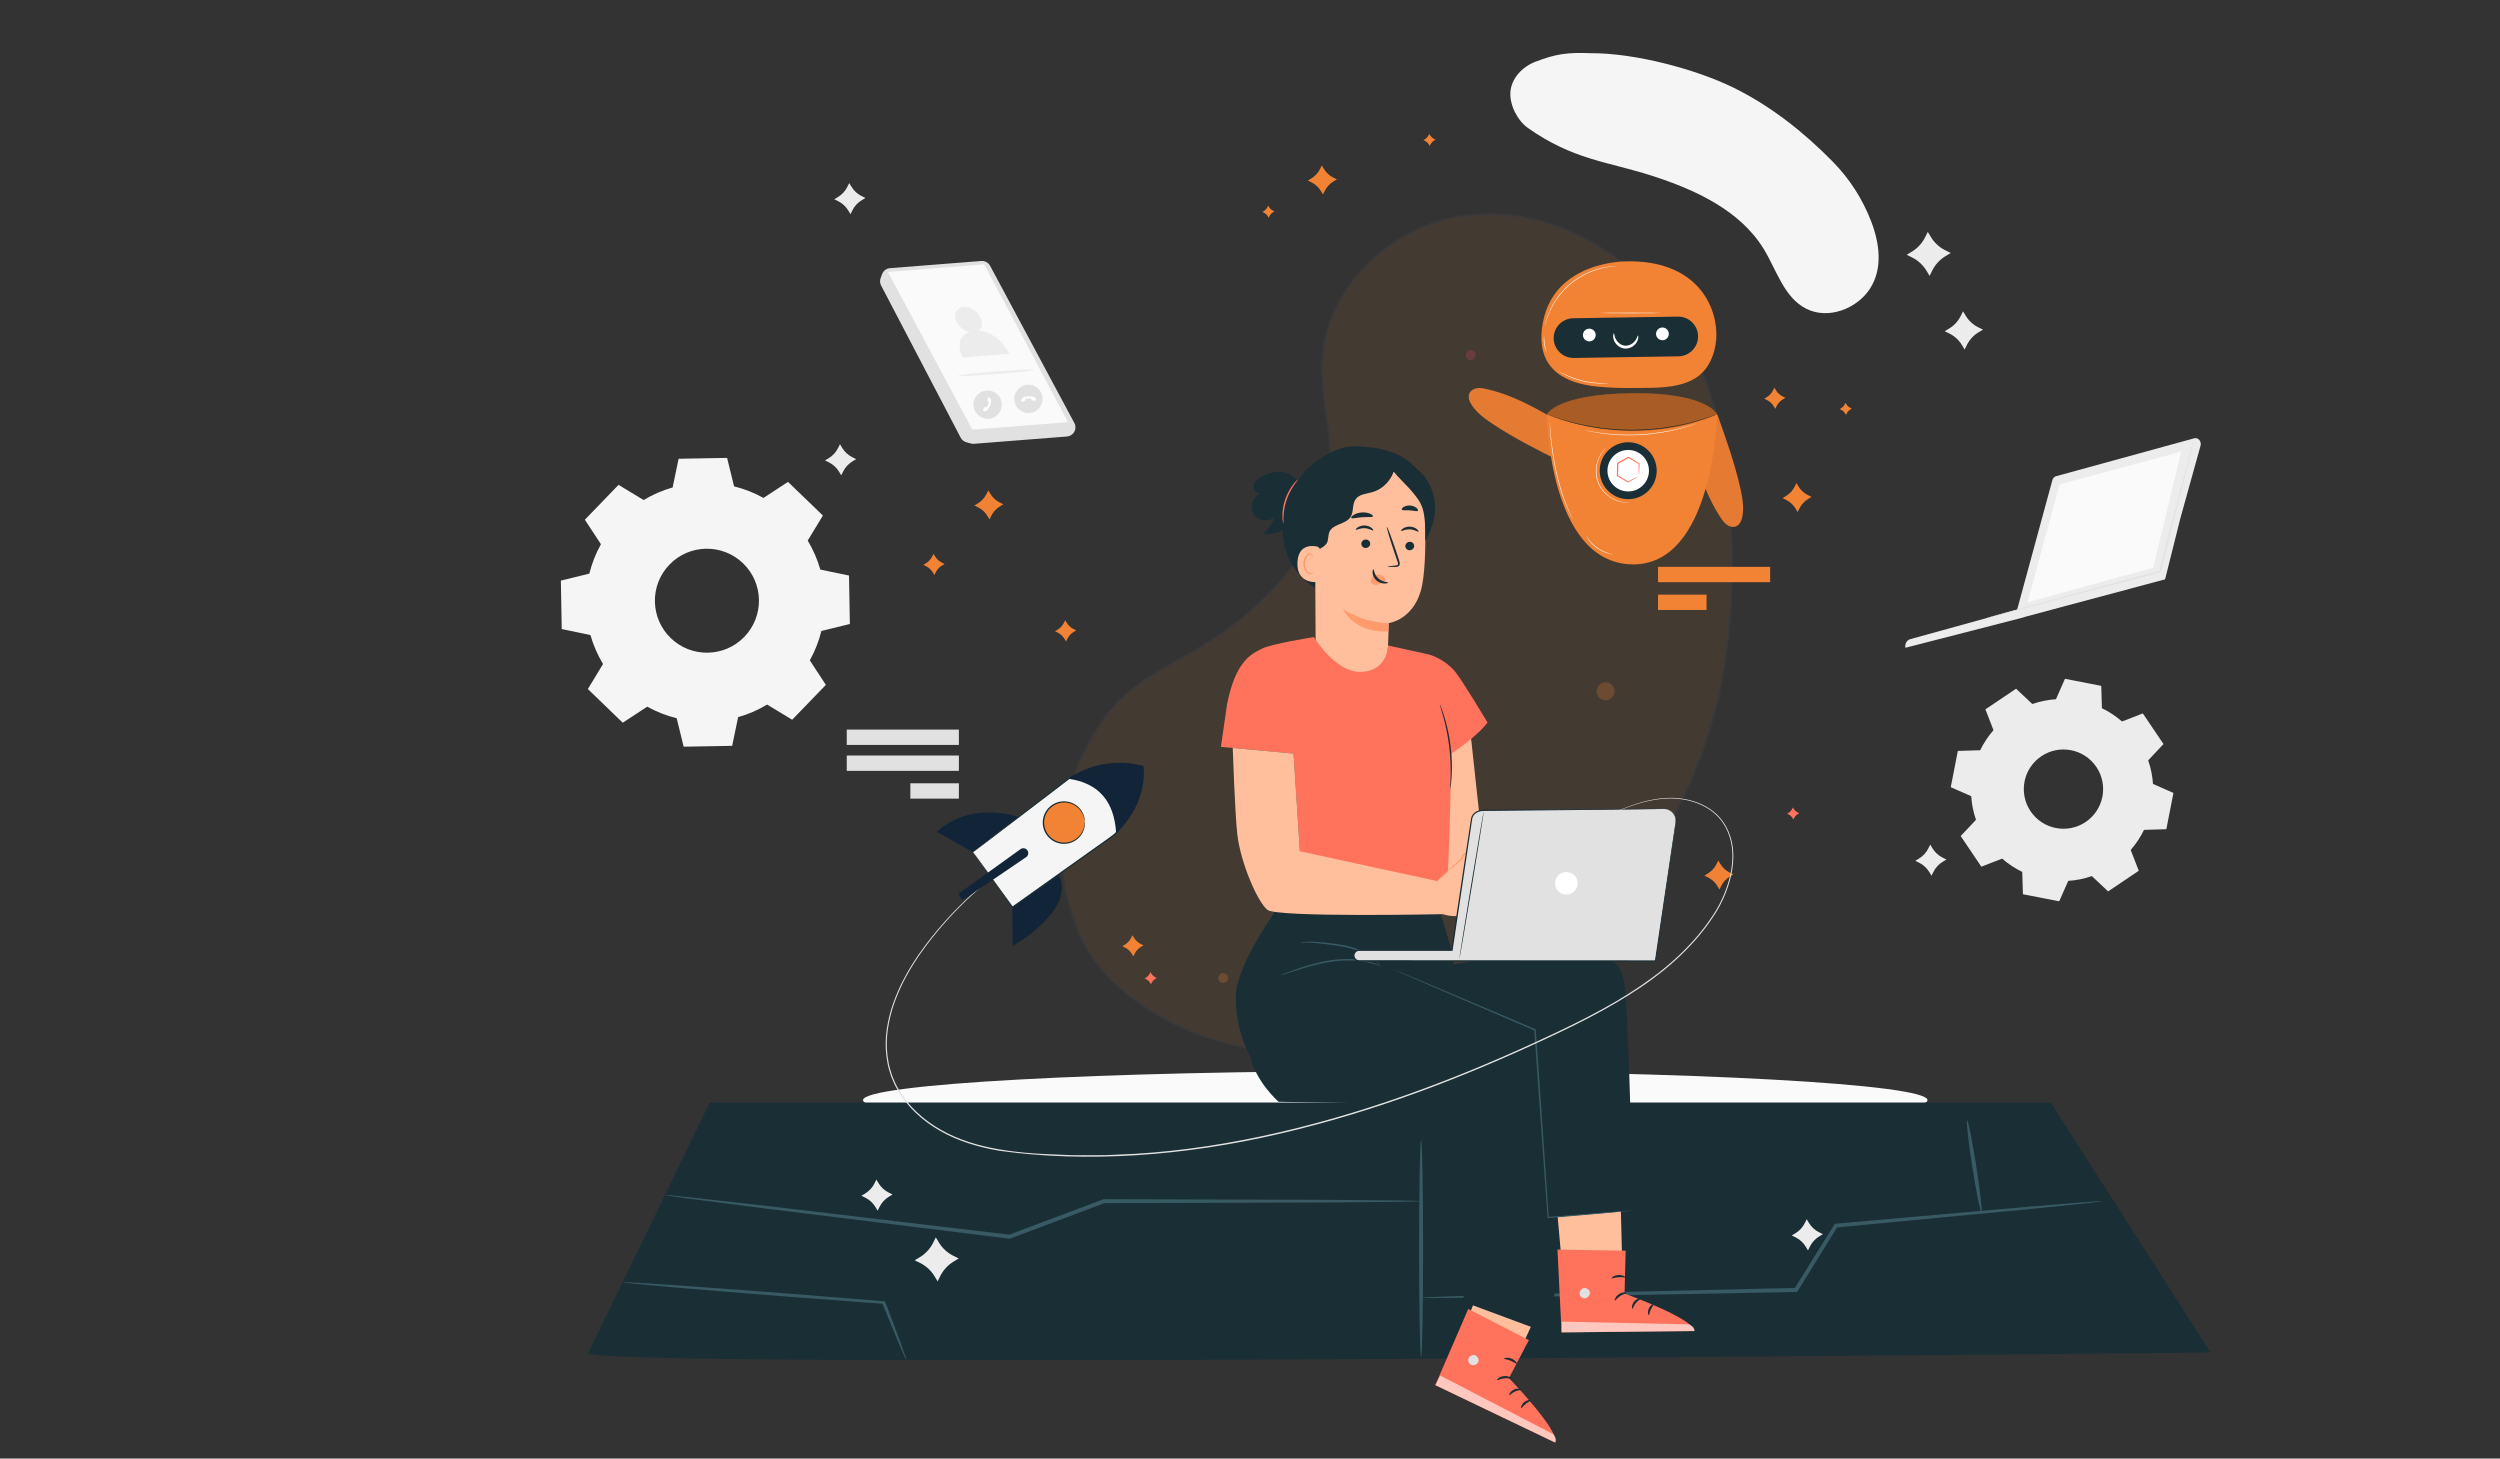 <svg width="1109" height="647" viewBox="0 0 1109 647" fill="none" xmlns="http://www.w3.org/2000/svg">
<rect x="0" y="0" width="1109" height="647" fill="#333333" stroke="none"/>
<path d="M375.616 341.954H425.355V335.148H375.616V341.954Z" fill="#E1E1E1"/>
<path d="M375.616 330.446H425.355V323.641H375.616V330.446Z" fill="#E1E1E1"/>
<path d="M403.831 354.276H425.353V347.47H403.831V354.276Z" fill="#E1E1E1"/>
<g opacity="0.3">
<g opacity="0.3">
<path d="M766.509 213.42C763.728 182.196 752.847 150.979 731.643 127.878C710.446 104.778 678.104 90.91 647.171 96.115C616.238 101.321 588.865 127.747 586.779 159.024C585.67 175.625 591.215 192.111 590.298 208.723C588.704 237.431 568.135 261.73 545.067 278.911C525.189 293.72 503.775 299.028 489.526 319.301C463.976 355.634 468.232 397.51 483.333 422.557C488.525 431.166 497.025 439.253 507.222 446.16C536.501 466.002 573.129 471.118 607.413 462.383C660.629 448.82 708.653 415.278 736.331 371.761C768.481 321.194 771.077 264.707 766.509 213.42Z" fill="#F28334"/>
</g>
<g opacity="0.8">
<path d="M766.509 213.42C763.728 182.196 752.847 150.979 731.643 127.878C710.446 104.778 678.104 90.91 647.171 96.115C616.238 101.321 588.865 127.747 586.779 159.024C585.67 175.625 591.215 192.111 590.298 208.723C588.704 237.431 568.135 261.73 545.067 278.911C525.189 293.72 503.775 299.028 489.526 319.301C463.976 355.634 468.232 397.51 483.333 422.557C488.525 431.166 497.025 439.253 507.222 446.16C536.501 466.002 573.129 471.118 607.413 462.383C660.629 448.82 708.653 415.278 736.331 371.761C768.481 321.194 771.077 264.707 766.509 213.42Z" stroke="#4B4A4F" stroke-miterlimit="10"/>
</g>
<path d="M542.634 436.048C543.852 436.048 544.84 435.061 544.84 433.843C544.84 432.626 543.852 431.639 542.634 431.639C541.415 431.639 540.427 432.626 540.427 433.843C540.427 435.061 541.415 436.048 542.634 436.048Z" fill="#F18234"/>
<path d="M577.703 472.849C578.349 472.849 578.872 472.326 578.872 471.681C578.872 471.036 578.349 470.513 577.703 470.513C577.058 470.513 576.534 471.036 576.534 471.681C576.534 472.326 577.058 472.849 577.703 472.849Z" fill="#E8505B"/>
<path d="M654.431 478.463C646.493 481.716 637.405 493.092 636.764 502.036C636.122 510.98 640.852 519.883 648.064 525.208C655.282 530.534 664.676 532.475 673.596 531.511C679.968 530.822 686.437 528.551 690.759 523.819C695.531 518.595 697.042 511.028 696.34 503.983C695.375 494.29 690.291 484.879 682.138 479.547C673.992 474.221 662.793 473.46 654.431 478.463Z" fill="#E8505B"/>
<g opacity="0.8">
<path d="M654.431 478.463C646.493 481.716 637.405 493.092 636.764 502.036C636.122 510.98 640.852 519.883 648.064 525.208C655.282 530.534 664.676 532.475 673.596 531.511C679.968 530.822 686.437 528.551 690.759 523.819C695.531 518.595 697.042 511.028 696.34 503.983C695.375 494.29 690.291 484.879 682.138 479.547C673.992 474.221 662.793 473.46 654.431 478.463Z" fill="white"/>
</g>
<path fill-rule="evenodd" clip-rule="evenodd" d="M716.213 306.666C716.213 308.859 714.432 310.638 712.238 310.638C710.044 310.638 708.264 308.859 708.264 306.666C708.264 304.474 710.044 302.694 712.238 302.694C714.432 302.694 716.213 304.474 716.213 306.666Z" fill="#F18234"/>
<path d="M652.434 159.707C653.652 159.707 654.64 158.72 654.64 157.502C654.64 156.285 653.652 155.298 652.434 155.298C651.216 155.298 650.228 156.285 650.228 157.502C650.228 158.72 651.216 159.707 652.434 159.707Z" fill="#E8505B"/>
</g>
<path d="M855.028 488.012C855.028 495.147 749.322 500.928 618.929 500.928C488.537 500.928 382.831 495.147 382.831 488.012C382.831 480.883 488.537 475.096 618.929 475.096C749.322 475.102 855.028 480.883 855.028 488.012Z" fill="#FAFAFA"/>
<path d="M260.926 600.254L314.855 489.096H909.725L980.613 599.979C980.619 599.979 260.926 607.461 260.926 600.254Z" fill="#1A2E35"/>
<path d="M630.397 602.076C629.9 602.076 629.504 580.497 629.504 553.892C629.504 527.275 629.906 505.703 630.397 505.703C630.889 505.703 631.291 527.275 631.291 553.892C631.297 580.497 630.895 602.076 630.397 602.076Z" fill="#375A64"/>
<path d="M932.715 532.835C932.721 532.889 931.941 533.008 930.443 533.194C928.8 533.38 926.612 533.631 923.848 533.943C917.931 534.548 909.587 535.399 899.192 536.459C878.006 538.478 848.5 541.294 814.527 544.529L815.181 544.121C809.528 553.239 803.581 562.83 797.466 572.697L797.208 573.11L796.723 573.122C794.517 573.17 792.143 573.218 789.757 573.266C745.815 574.075 706.045 574.806 677.073 575.339C662.769 575.519 651.145 575.662 642.92 575.764C639.006 575.776 635.906 575.782 633.634 575.788C632.663 575.77 631.872 575.758 631.218 575.752C630.673 575.734 630.397 575.71 630.391 575.68C630.385 575.65 630.667 575.615 631.212 575.573C631.86 575.537 632.657 575.489 633.622 575.435C635.894 575.345 638.988 575.225 642.902 575.075C651.121 574.836 662.745 574.5 677.043 574.081C706.009 573.416 745.779 572.493 789.715 571.481C792.101 571.433 794.475 571.385 796.681 571.337L795.937 571.757C802.07 561.902 808.029 552.323 813.7 543.211L813.928 542.845L814.353 542.809C848.35 539.82 877.868 537.226 899.072 535.363C909.485 534.518 917.847 533.835 923.776 533.356C926.552 533.164 928.752 533.008 930.401 532.895C931.917 532.805 932.709 532.781 932.715 532.835Z" fill="#375A64"/>
<path d="M878.953 537.759C878.462 537.837 876.645 528.755 874.889 517.474C873.132 506.194 872.107 496.986 872.593 496.914C873.079 496.836 874.901 505.918 876.657 517.199C878.42 528.479 879.445 537.681 878.953 537.759Z" fill="#375A64"/>
<path d="M402.098 603.387C402.02 603.405 401.702 602.788 401.162 601.608C400.569 600.242 399.826 598.541 398.926 596.474C397.002 591.795 394.412 585.487 391.325 577.981L391.966 578.388C380.175 577.501 366.195 576.453 351.184 575.333C330.442 573.721 311.678 572.182 298.106 571.001C291.548 570.402 286.134 569.905 282.04 569.534C278.251 569.156 276.159 568.899 276.171 568.809C276.183 568.713 278.299 568.785 282.106 569C286.212 569.264 291.65 569.612 298.226 570.031C311.834 570.959 330.616 572.343 351.358 573.955C366.357 575.165 380.33 576.285 392.11 577.238L392.614 577.28L392.752 577.651C395.593 585.217 397.973 591.574 399.748 596.288C400.485 598.391 401.096 600.122 401.588 601.512C402.002 602.716 402.175 603.369 402.098 603.387Z" fill="#375A64"/>
<path d="M630.397 532.834C630.397 532.864 630.157 532.888 629.696 532.918C629.138 532.942 628.461 532.966 627.633 532.996C625.679 533.032 623.023 533.086 619.666 533.146C612.574 533.212 602.533 533.302 590.064 533.41C564.766 533.487 529.667 533.589 489.783 533.715L490.095 533.661C481.331 536.956 472.194 540.389 462.873 543.893C457.813 545.792 452.813 547.668 448.107 549.429L447.904 549.507L447.688 549.483C404.849 544.187 366.71 539.466 339.11 536.051C325.496 534.29 314.489 532.864 306.726 531.858C303.033 531.343 300.12 530.935 297.986 530.642C297.075 530.498 296.331 530.378 295.726 530.282C295.216 530.193 294.958 530.133 294.964 530.103C294.97 530.073 295.234 530.079 295.75 530.109C296.367 530.163 297.117 530.223 298.034 530.3C300.18 530.522 303.105 530.822 306.816 531.205C314.597 532.08 325.622 533.32 339.266 534.853C366.884 538.124 405.047 542.641 447.91 547.709L447.49 547.757C452.196 545.99 457.196 544.109 462.249 542.21C471.577 538.711 480.719 535.285 489.483 532.002L489.633 531.948H489.795C529.679 532.068 564.772 532.176 590.076 532.253C602.545 532.367 612.592 532.457 619.678 532.517C623.035 532.583 625.691 532.631 627.645 532.667C628.473 532.697 629.15 532.727 629.708 532.745C630.163 532.781 630.397 532.805 630.397 532.834Z" fill="#375A64"/>
<path d="M785.237 251.456H735.498V258.261H785.237V251.456Z" fill="#F28334"/>
<path d="M757.019 263.778H735.498V270.584H757.019V263.778Z" fill="#F28334"/>
<path d="M285.517 221.819C289.581 219.363 293.916 217.5 298.382 216.23L301.031 203.505L322.541 203.128L325.634 215.75C330.142 216.859 334.536 218.572 338.685 220.884L349.559 213.761L365.038 228.696L358.3 239.803C360.757 243.871 362.622 248.196 363.887 252.659L376.62 255.307L376.997 276.802L364.366 279.899C363.257 284.404 361.543 288.796 359.229 292.941L366.357 303.808L351.412 319.276L340.297 312.543C336.227 314.999 331.898 316.862 327.432 318.126L324.783 330.851L303.273 331.228L300.174 318.605C295.666 317.497 291.272 315.784 287.123 313.471L276.249 320.594L260.77 305.659L267.508 294.553C265.051 290.485 263.186 286.16 261.915 281.696L249.182 279.049L248.805 257.554L261.436 254.457C262.545 249.952 264.259 245.56 266.573 241.415L259.445 230.548L274.39 215.079L285.517 221.819ZM296.985 250.455C288.131 259.621 288.388 274.22 297.56 283.068C306.732 291.917 321.342 291.659 330.196 282.493C339.05 273.327 338.793 258.728 329.62 249.88C320.448 241.037 305.839 241.289 296.985 250.455Z" fill="#F5F5F5"/>
<path d="M901.542 312.297C904.965 311.111 908.49 310.41 912.02 310.177L916.019 301.113L932.115 304.252L932.415 314.155C935.598 315.7 938.601 317.671 941.329 320.056L950.567 316.473L959.727 330.066L952.941 337.279C954.128 340.7 954.829 344.222 955.063 347.751L964.133 351.747L960.992 367.832L951.082 368.131C949.536 371.312 947.564 374.314 945.178 377.039L948.762 386.271L935.16 395.425L927.949 388.637C924.526 389.824 921.001 390.525 917.47 390.758L913.465 399.822L897.369 396.683L897.069 386.78C893.886 385.235 890.883 383.264 888.155 380.88L878.917 384.462L869.757 370.869L876.549 363.662C875.362 360.241 874.661 356.719 874.427 353.19L865.357 349.194L868.498 333.109L878.408 332.81C879.954 329.629 881.927 326.627 884.312 323.902L880.728 314.67L894.33 305.516L901.542 312.297ZM905.528 335.47C897.465 340.897 895.337 351.818 900.762 359.876C906.193 367.928 917.128 370.06 925.185 364.639C933.242 359.211 935.376 348.29 929.951 340.232C924.526 332.175 913.591 330.048 905.528 335.47Z" fill="#ECECEC"/>
<path d="M830.078 98.284C826.289 88.369 820.546 79.395 813.07 71.775C800.194 58.643 785.542 47.021 768.955 38.874C752.367 30.727 725.313 23.49 705.614 23.598C695.441 23.208 690.303 23.843 681.047 27.414C675.262 29.642 670.412 34.794 670.011 40.899C669.639 46.548 673.128 53.491 677.804 56.78C697.863 70.912 713.059 71.649 732.512 77.874C751.966 84.098 771.988 93.312 782.485 110.607C788.18 119.995 791.423 132.006 801.309 136.984C810.882 141.813 823.519 137.122 829.394 128.244C835.269 119.366 833.866 108.199 830.078 98.284Z" fill="#F5F5F5"/>
<path d="M910.42 213.037L894.803 270.428L847.385 283.53C845.856 283.955 844.909 285.626 845.227 287.358L897.106 274.022L898.934 273.453L960.429 256.997L967.251 229.775L976.123 197.862C976.776 195.921 975.17 193.932 973.353 194.429L912.056 211.251C911.259 211.473 910.636 212.15 910.42 213.037Z" fill="#ECECEC"/>
<path d="M913.615 214.882L899.407 267.151L955.123 251.868L967.592 200.354L913.615 214.882Z" fill="#FAFAFA"/>
<path d="M973.359 194.429C973.371 194.429 973.353 194.537 973.311 194.735C973.257 194.968 973.197 195.256 973.113 195.615C972.916 196.43 972.646 197.562 972.304 198.994C971.561 201.978 970.5 206.225 969.187 211.503C966.477 222.148 962.719 236.904 958.474 253.582L958.426 253.762L958.246 253.809C955.387 254.576 952.384 255.385 949.326 256.212C930.592 261.208 913.639 265.731 901.308 269.02C895.193 270.619 890.224 271.919 886.741 272.83C885.05 273.255 883.725 273.591 882.772 273.836C882.346 273.938 882.005 274.016 881.735 274.082C881.501 274.136 881.381 274.154 881.375 274.142C881.375 274.13 881.489 274.088 881.717 274.016C881.981 273.938 882.316 273.836 882.736 273.711C883.683 273.441 885.002 273.064 886.675 272.59C890.152 271.632 895.097 270.266 901.188 268.583C913.501 265.246 930.443 260.663 949.152 255.595C952.21 254.774 955.219 253.965 958.073 253.198L957.845 253.426C962.173 236.772 966.004 222.029 968.767 211.401C970.164 206.147 971.285 201.912 972.07 198.946C972.46 197.52 972.772 196.4 972.994 195.591C973.096 195.238 973.179 194.956 973.245 194.729C973.311 194.525 973.347 194.429 973.359 194.429Z" fill="#E1E1E1"/>
<path d="M391.295 121.6L390.648 123.338C390.246 124.422 390.324 125.62 390.857 126.644L426.155 194.154C426.682 195.161 427.606 195.903 428.709 196.203L430.711 196.742C431.16 196.862 431.628 196.904 432.096 196.868L473.31 193.633C475.348 193.471 476.949 191.836 477.063 189.799C477.105 189.05 476.943 188.307 476.583 187.642L439.211 117.91C438.444 116.484 436.909 115.645 435.297 115.771L394.802 118.952C393.213 119.078 391.847 120.114 391.295 121.6Z" fill="#E1E1E1"/>
<path d="M393.879 120.636L431.328 190.601L473.76 187.271L436.598 117.281L393.879 120.636Z" fill="#FAFAFA"/>
<path d="M435.644 173.72C438.84 172.354 442.538 173.839 443.905 177.032C445.272 180.226 443.785 183.922 440.59 185.288C437.395 186.654 433.696 185.168 432.329 181.975C430.962 178.782 432.449 175.085 435.644 173.72Z" fill="#E1E1E1"/>
<path d="M438.186 176.565L438.013 177.704C437.989 177.841 438.067 177.979 438.204 178.033L438.42 178.117C438.42 178.117 438.804 178.219 438.69 178.572C438.606 178.824 437.965 180.387 437.965 180.387C437.965 180.387 437.809 180.801 437.485 180.663L437.173 180.537C437.065 180.495 436.945 180.525 436.874 180.615L436.076 181.61C435.992 181.717 435.998 181.867 436.1 181.963L436.388 182.245C436.442 182.299 436.502 182.334 436.574 182.364C436.712 182.412 436.945 182.442 437.173 182.382C437.551 182.275 438.654 181.49 439.361 179.441C440.039 177.488 439.397 176.745 439.247 176.559C439.158 176.446 438.87 176.302 438.726 176.308C438.672 176.308 438.582 176.308 438.492 176.314C438.33 176.302 438.204 176.416 438.186 176.565Z" fill="white"/>
<path d="M452.118 181.729C449.475 179.471 449.163 175.505 451.423 172.863C453.683 170.221 457.652 169.91 460.295 172.168C462.939 174.427 463.251 178.393 460.991 181.035C458.737 183.676 454.762 183.988 452.118 181.729Z" fill="#E1E1E1"/>
<path d="M453.539 178.195L454.636 177.841C454.774 177.799 454.858 177.668 454.846 177.524L454.828 177.29C454.828 177.29 454.75 176.901 455.116 176.847C455.379 176.811 457.064 176.691 457.064 176.691C457.064 176.691 457.508 176.649 457.526 176.997L457.549 177.332C457.561 177.446 457.639 177.542 457.753 177.566L458.994 177.835C459.126 177.865 459.258 177.787 459.3 177.662L459.426 177.278C459.45 177.206 459.456 177.134 459.45 177.056C459.432 176.913 459.354 176.685 459.198 176.511C458.934 176.224 457.741 175.583 455.589 175.858C453.539 176.122 453.155 177.021 453.053 177.242C452.987 177.38 452.993 177.691 453.059 177.823C453.083 177.871 453.125 177.949 453.167 178.033C453.239 178.177 453.395 178.243 453.539 178.195Z" fill="white"/>
<path d="M433.996 146.773C435.585 145.659 436.058 143.431 434.979 141.04C433.559 137.913 430.016 135.714 427.066 136.134C424.117 136.553 422.882 139.429 424.309 142.556C425.406 144.964 427.762 146.809 430.13 147.342C422.516 149.775 426.982 158.599 426.982 158.599L447.856 156.958C447.856 156.952 442.671 146.803 433.996 146.773Z" fill="#ECECEC"/>
<path d="M458.64 164.044C458.664 164.374 451.153 165.231 441.855 165.961C432.557 166.692 425.004 167.016 424.974 166.692C424.95 166.363 432.461 165.506 441.759 164.775C451.057 164.044 458.61 163.715 458.64 164.044Z" fill="#ECECEC"/>
<path d="M415.13 548.896L416.497 551.166C418.032 553.712 420.262 555.767 422.929 557.085L425.303 558.259L423.031 559.625C420.484 561.159 418.427 563.387 417.103 566.053L415.928 568.425L414.561 566.155C413.026 563.609 410.796 561.554 408.128 560.236L405.754 559.062L408.026 557.696C410.574 556.162 412.63 553.934 413.949 551.268L415.13 548.896Z" fill="#ECECEC"/>
<path d="M855.172 102.861L856.539 105.131C858.073 107.677 860.303 109.732 862.971 111.05L865.345 112.224L863.073 113.59C860.525 115.124 858.469 117.352 857.144 120.018L855.969 122.391L854.602 120.12C853.068 117.574 850.838 115.519 848.17 114.201L845.796 113.027L848.068 111.661C850.616 110.128 852.672 107.899 853.991 105.233L855.172 102.861Z" fill="#ECECEC"/>
<path d="M870.807 138.086L871.993 140.057C873.324 142.274 875.267 144.059 877.587 145.203L879.655 146.222L877.683 147.408C875.464 148.738 873.678 150.679 872.533 152.997L871.514 155.064L870.327 153.093C868.996 150.877 867.054 149.091 864.734 147.947L862.666 146.929L864.638 145.743C866.856 144.413 868.642 142.472 869.787 140.153L870.807 138.086Z" fill="#ECECEC"/>
<path d="M388.759 523.25L389.724 524.855C390.809 526.658 392.392 528.114 394.274 529.043L395.953 529.875L394.346 530.84C392.542 531.924 391.085 533.506 390.156 535.387L389.323 537.064L388.358 535.459C387.272 533.655 385.69 532.2 383.807 531.271L382.129 530.438L383.736 529.474C385.54 528.39 386.997 526.808 387.926 524.927L388.759 523.25Z" fill="#ECECEC"/>
<path d="M801.459 540.856L802.424 542.461C803.509 544.265 805.091 545.72 806.974 546.649L808.652 547.482L807.046 548.446C805.241 549.531 803.785 551.112 802.855 552.993L802.022 554.671L801.057 553.065C799.972 551.262 798.389 549.806 796.507 548.878L794.828 548.045L796.435 547.08C798.239 545.996 799.696 544.414 800.625 542.533L801.459 540.856Z" fill="#ECECEC"/>
<path d="M376.716 81.199L377.681 82.804C378.766 84.608 380.349 86.063 382.231 86.992L383.909 87.825L382.303 88.789C380.498 89.873 379.042 91.455 378.112 93.336L377.279 95.013L376.314 93.408C375.229 91.605 373.646 90.149 371.764 89.22L370.085 88.388L371.692 87.423C373.496 86.339 374.953 84.757 375.882 82.876L376.716 81.199Z" fill="#ECECEC"/>
<path d="M856.251 374.661L857.216 376.267C858.301 378.07 859.884 379.526 861.766 380.454L863.445 381.287L861.838 382.251C860.034 383.336 858.577 384.917 857.648 386.798L856.814 388.476L855.849 386.87C854.764 385.067 853.182 383.611 851.299 382.683L849.621 381.85L851.227 380.885C853.032 379.801 854.488 378.22 855.418 376.339L856.251 374.661Z" fill="#ECECEC"/>
<path d="M372.609 197.047L373.574 198.653C374.659 200.456 376.242 201.912 378.124 202.84L379.803 203.673L378.196 204.638C376.392 205.722 374.935 207.303 374.006 209.185L373.173 210.862L372.208 209.256C371.123 207.453 369.54 205.998 367.658 205.069L365.979 204.236L367.586 203.272C369.39 202.187 370.847 200.606 371.776 198.725L372.609 197.047Z" fill="#ECECEC"/>
<path d="M438.408 217.536L439.307 219.028C440.314 220.705 441.789 222.059 443.545 222.928L445.11 223.701L443.617 224.599C441.939 225.606 440.584 227.079 439.715 228.835L438.941 230.398L438.042 228.907C437.035 227.229 435.56 225.875 433.804 225.007L432.239 224.234L433.732 223.335C435.41 222.329 436.765 220.855 437.635 219.1L438.408 217.536Z" fill="#F18234"/>
<path d="M762.229 381.718L763.128 383.21C764.135 384.887 765.61 386.241 767.366 387.11L768.931 387.883L767.438 388.781C765.76 389.788 764.405 391.262 763.536 393.017L762.762 394.58L761.863 393.089C760.856 391.411 759.381 390.057 757.625 389.189L756.06 388.416L757.553 387.517C759.231 386.511 760.586 385.037 761.455 383.282L762.229 381.718Z" fill="#F18234"/>
<path d="M586.342 73.399L587.241 74.891C588.248 76.568 589.723 77.922 591.479 78.791L593.044 79.563L591.551 80.462C589.872 81.469 588.518 82.942 587.648 84.698L586.875 86.261L585.976 84.769C584.969 83.092 583.494 81.738 581.738 80.869L580.173 80.097L581.666 79.198C583.344 78.192 584.699 76.718 585.568 74.963L586.342 73.399Z" fill="#F28334"/>
<path d="M796.903 214.271L797.802 215.763C798.809 217.44 800.284 218.794 802.04 219.663L803.605 220.435L802.112 221.334C800.433 222.341 799.079 223.814 798.209 225.57L797.436 227.133L796.537 225.641C795.53 223.964 794.055 222.61 792.299 221.741L790.734 220.969L792.227 220.07C793.905 219.064 795.26 217.59 796.129 215.835L796.903 214.271Z" fill="#F28334"/>
<path d="M472.518 275.137L473.178 276.228C473.915 277.45 474.988 278.438 476.271 279.073L477.41 279.636L476.319 280.295C475.096 281.032 474.107 282.104 473.472 283.386L472.908 284.525L472.249 283.434C471.511 282.212 470.438 281.224 469.155 280.589L468.016 280.026L469.107 279.367C470.33 278.63 471.319 277.557 471.955 276.275L472.518 275.137Z" fill="#F28334"/>
<path d="M502.36 414.853L503.02 415.943C503.757 417.165 504.83 418.154 506.113 418.789L507.252 419.352L506.161 420.011C504.938 420.748 503.949 421.82 503.314 423.102L502.75 424.241L502.091 423.15C501.353 421.928 500.28 420.94 498.997 420.305L497.858 419.741L498.949 419.082C500.172 418.346 501.162 417.273 501.797 415.991L502.36 414.853Z" fill="#F18234"/>
<path d="M787.119 171.964L787.778 173.055C788.516 174.277 789.589 175.265 790.872 175.9L792.011 176.463L790.92 177.122C789.697 177.859 788.708 178.932 788.072 180.214L787.509 181.352L786.849 180.262C786.112 179.039 785.039 178.051 783.756 177.416L782.617 176.853L783.708 176.194C784.931 175.457 785.92 174.385 786.555 173.103L787.119 171.964Z" fill="#F28334"/>
<path d="M414.105 245.674L414.765 246.765C415.502 247.987 416.575 248.975 417.858 249.61L418.997 250.173L417.906 250.832C416.683 251.569 415.694 252.642 415.058 253.924L414.495 255.062L413.835 253.971C413.098 252.749 412.025 251.761 410.742 251.126L409.603 250.563L410.694 249.904C411.917 249.167 412.906 248.095 413.542 246.813L414.105 245.674Z" fill="#F28334"/>
<path d="M818.664 178.668L819.041 179.291C819.461 179.992 820.078 180.555 820.81 180.92L821.463 181.244L820.84 181.621C820.138 182.041 819.575 182.658 819.209 183.389L818.886 184.042L818.508 183.419C818.088 182.718 817.471 182.155 816.739 181.789L816.086 181.466L816.709 181.088C817.411 180.669 817.974 180.052 818.34 179.321L818.664 178.668Z" fill="#F28334"/>
<path d="M795.338 358.157L795.715 358.78C796.135 359.481 796.753 360.044 797.484 360.409L798.137 360.733L797.514 361.11C796.813 361.53 796.249 362.147 795.883 362.877L795.56 363.53L795.182 362.907C794.762 362.207 794.145 361.643 793.413 361.278L792.76 360.954L793.383 360.577C794.085 360.158 794.648 359.541 795.014 358.81L795.338 358.157Z" fill="#FF735D"/>
<path d="M634.018 59.374L634.396 59.998C634.815 60.699 635.433 61.262 636.164 61.627L636.818 61.95L636.194 62.328C635.493 62.747 634.929 63.364 634.563 64.095L634.24 64.748L633.862 64.125C633.442 63.424 632.825 62.861 632.094 62.496L631.44 62.172L632.064 61.795C632.765 61.375 633.329 60.758 633.694 60.028L634.018 59.374Z" fill="#F28334"/>
<path d="M562.566 91.21L562.944 91.832C563.363 92.533 563.981 93.097 564.712 93.462L565.366 93.785L564.742 94.163C564.041 94.582 563.477 95.199 563.112 95.93L562.788 96.583L562.41 95.96C561.991 95.259 561.373 94.696 560.642 94.331L559.988 94.007L560.612 93.63C561.313 93.21 561.877 92.593 562.242 91.862L562.566 91.21Z" fill="#F28334"/>
<path d="M510.346 431.244L510.723 431.867C511.143 432.568 511.76 433.131 512.492 433.496L513.145 433.82L512.522 434.197C511.82 434.616 511.257 435.233 510.891 435.964L510.567 436.617L510.19 435.994C509.77 435.293 509.153 434.73 508.421 434.365L507.768 434.041L508.391 433.664C509.093 433.245 509.656 432.628 510.022 431.897L510.346 431.244Z" fill="#FF735D"/>
<path d="M686.323 184C677.792 179.117 668.872 174.666 659.268 172.545C657.925 172.246 656.535 171.994 655.174 172.204C653.813 172.413 652.458 173.156 651.865 174.402C651.043 176.11 651.835 178.147 652.884 179.722C655.192 183.203 658.651 185.743 662.128 188.049C671.659 194.369 681.911 199.516 692.132 204.65C690.831 197.371 688.283 191.117 686.323 184Z" fill="#E57B33"/>
<path d="M751.744 202.787C754.531 212.21 757.895 221.586 763.362 229.757C764.129 230.901 764.956 232.045 766.083 232.836C767.21 233.627 768.703 234.022 769.992 233.537C771.766 232.872 772.606 230.853 772.941 228.99C773.685 224.88 772.941 220.657 772.024 216.583C769.506 205.434 765.664 194.633 761.833 183.862C757.739 190.008 755.251 196.287 751.744 202.787Z" fill="#E57B33"/>
<path d="M686.191 183.802C686.191 183.802 686.862 249.065 723.514 250.347C760.167 251.623 761.701 184.269 761.701 183.802C761.701 183.802 757.373 174.067 723.946 174.45C690.519 174.834 686.191 183.802 686.191 183.802Z" fill="#F28334"/>
<path d="M734.881 209.724C734.371 216.679 728.316 221.909 721.356 221.4C714.396 220.891 709.163 214.84 709.672 207.885C710.182 200.93 716.237 195.7 723.197 196.209C730.157 196.718 735.39 202.769 734.881 209.724Z" fill="#1A2E35"/>
<path d="M731.458 209.472C731.086 214.541 726.674 218.351 721.602 217.979C716.531 217.608 712.718 213.199 713.089 208.13C713.461 203.062 717.873 199.252 722.945 199.624C728.017 199.995 731.829 204.404 731.458 209.472Z" fill="white"/>
<path d="M727.021 211.15C726.985 211.126 726.961 210.581 726.937 209.634C726.913 208.682 726.895 207.328 726.895 205.669L726.997 205.848C725.619 205.045 724.012 204.111 722.261 203.087L722.525 203.093C721.039 203.925 719.426 204.83 717.747 205.776C717.616 205.992 717.921 205.483 717.891 205.537V205.543V205.555V205.579V205.627V205.716V205.896L717.885 206.256L717.873 206.969C717.867 207.442 717.855 207.903 717.849 208.364C717.831 209.281 717.813 210.168 717.801 211.024L717.669 210.791C719.402 211.845 720.979 212.81 722.351 213.648L722.142 213.642C723.604 212.857 724.803 212.228 725.655 211.797C726.488 211.36 726.985 211.126 727.021 211.15C727.057 211.168 726.632 211.45 725.822 211.941C725.013 212.432 723.826 213.139 722.333 214.002L722.231 214.062L722.124 214.002C720.739 213.193 719.138 212.264 717.388 211.24L717.256 211.162V211.006C717.262 210.15 717.274 209.263 717.28 208.346C717.286 207.885 717.292 207.424 717.298 206.951L717.31 206.238L717.316 205.878V205.698V205.609V205.561V205.537V205.525V205.519C717.286 205.573 717.592 205.063 717.46 205.279C719.15 204.345 720.763 203.446 722.255 202.625L722.393 202.547L722.525 202.625C724.258 203.68 725.84 204.65 727.207 205.483L727.315 205.549L727.309 205.669C727.255 207.394 727.201 208.778 727.147 209.718C727.099 210.665 727.051 211.168 727.021 211.15Z" fill="#FF735D"/>
<path d="M686.041 183.748C686.041 183.742 686.107 183.76 686.233 183.802C686.371 183.85 686.551 183.91 686.79 183.988C687.288 184.162 688.001 184.413 688.913 184.737C689.374 184.898 689.884 185.084 690.447 185.282C691.011 185.468 691.634 185.647 692.294 185.851C693.624 186.246 695.123 186.756 696.826 187.157C697.671 187.373 698.558 187.6 699.481 187.84C700.405 188.074 701.382 188.247 702.389 188.463C704.391 188.924 706.567 189.236 708.845 189.607C713.419 190.23 718.491 190.656 723.82 190.679C729.156 190.656 734.227 190.23 738.801 189.613C741.079 189.242 743.255 188.93 745.258 188.475C746.259 188.259 747.242 188.085 748.165 187.852C749.088 187.618 749.976 187.391 750.821 187.169C752.523 186.768 754.022 186.258 755.353 185.863C756.018 185.659 756.636 185.48 757.199 185.294C757.757 185.096 758.272 184.91 758.734 184.749C759.645 184.425 760.358 184.18 760.856 184C761.09 183.922 761.276 183.856 761.414 183.814C761.539 183.772 761.605 183.754 761.605 183.76C761.605 183.766 761.545 183.79 761.426 183.838C761.294 183.892 761.108 183.958 760.88 184.048C760.382 184.233 759.675 184.503 758.77 184.844C758.308 185.018 757.799 185.204 757.241 185.414C756.678 185.611 756.06 185.791 755.395 186.007C754.064 186.414 752.571 186.941 750.869 187.349C750.023 187.57 749.136 187.804 748.213 188.05C747.29 188.289 746.307 188.469 745.306 188.691C743.297 189.158 741.121 189.481 738.837 189.859C734.251 190.494 729.168 190.925 723.82 190.949C718.473 190.925 713.395 190.494 708.809 189.853C706.525 189.475 704.349 189.158 702.341 188.685C701.334 188.463 700.357 188.283 699.433 188.044C698.51 187.798 697.623 187.57 696.778 187.343C695.075 186.929 693.577 186.408 692.252 185.995C691.592 185.779 690.969 185.599 690.405 185.402C689.848 185.192 689.338 185.006 688.877 184.833C687.971 184.491 687.264 184.227 686.766 184.036C686.539 183.946 686.353 183.874 686.221 183.826C686.101 183.778 686.041 183.748 686.041 183.748Z" fill="#1A2E35"/>
<g opacity="0.3">
<path d="M686.191 183.802C686.191 183.802 690.519 174.828 723.946 174.45C757.373 174.067 761.701 183.802 761.701 183.802C761.701 183.802 727.987 200.42 686.191 183.802Z" fill="black"/>
</g>
<path d="M697.689 230.254C697.683 230.254 697.665 230.224 697.623 230.158C697.581 230.08 697.527 229.985 697.461 229.865C697.311 229.583 697.113 229.206 696.856 228.72C696.724 228.469 696.58 228.193 696.424 227.894C696.28 227.582 696.124 227.247 695.956 226.887C695.615 226.168 695.237 225.342 694.865 224.407C694.673 223.94 694.476 223.455 694.266 222.951C694.074 222.436 693.876 221.903 693.672 221.352C693.247 220.25 692.881 219.045 692.455 217.787C691.676 215.253 690.909 212.438 690.237 209.448C689.578 206.459 689.074 203.583 688.679 200.959C688.313 198.335 688.019 195.963 687.863 193.962C687.767 192.962 687.707 192.057 687.66 191.266C687.606 190.47 687.564 189.787 687.552 189.229C687.534 188.684 687.522 188.259 687.51 187.941C687.51 187.81 687.504 187.696 687.504 187.606C687.504 187.528 687.504 187.492 687.51 187.492C687.516 187.492 687.522 187.528 687.528 187.606C687.534 187.696 687.546 187.81 687.558 187.941C687.582 188.259 687.612 188.684 687.648 189.229C687.678 189.787 687.731 190.47 687.803 191.266C687.869 192.057 687.935 192.962 688.049 193.956C688.229 195.951 688.541 198.317 688.918 200.935C689.326 203.553 689.836 206.417 690.495 209.4C691.166 212.378 691.922 215.193 692.689 217.721C693.109 218.974 693.462 220.184 693.882 221.286C694.08 221.837 694.272 222.376 694.458 222.885C694.661 223.395 694.853 223.88 695.039 224.347C695.399 225.282 695.764 226.109 696.094 226.833C696.256 227.199 696.406 227.534 696.544 227.846C696.694 228.151 696.826 228.427 696.951 228.685C697.185 229.176 697.377 229.559 697.515 229.847C697.569 229.967 697.617 230.068 697.653 230.152C697.677 230.212 697.689 230.254 697.689 230.254Z" fill="white"/>
<path d="M715.35 245.944C715.344 245.962 715.14 245.938 714.768 245.872C714.396 245.818 713.857 245.692 713.209 245.495C712.556 245.303 711.801 245.015 710.985 244.644C710.176 244.254 709.313 243.769 708.462 243.182C707.616 242.583 706.867 241.936 706.232 241.307C705.602 240.666 705.075 240.055 704.679 239.504C704.277 238.959 703.977 238.497 703.798 238.168C703.612 237.838 703.516 237.653 703.534 237.641C703.576 237.617 703.995 238.342 704.823 239.39C705.236 239.917 705.77 240.51 706.399 241.133C707.041 241.744 707.778 242.373 708.611 242.966C709.451 243.548 710.296 244.033 711.087 244.428C711.885 244.812 712.622 245.111 713.263 245.321C714.534 245.752 715.356 245.896 715.35 245.944Z" fill="white"/>
<path d="M722.987 222.921C722.987 222.927 722.867 222.939 722.639 222.957C722.412 222.963 722.07 223.011 721.632 222.987C720.757 222.987 719.486 222.844 717.981 222.394C717.226 222.173 716.429 221.843 715.601 221.436C714.792 220.998 713.935 220.495 713.126 219.842C711.495 218.56 709.984 216.763 709.007 214.564C708.066 212.348 707.784 210.017 707.958 207.951C708.03 206.914 708.246 205.944 708.48 205.057C708.749 204.176 709.049 203.368 709.403 202.667C710.098 201.259 710.866 200.235 711.465 199.594C711.747 199.258 712.011 199.042 712.172 198.881C712.34 198.725 712.43 198.641 712.436 198.653C712.454 198.671 712.106 199.006 711.543 199.665C710.973 200.318 710.242 201.355 709.571 202.751C709.235 203.446 708.941 204.248 708.689 205.117C708.468 205.998 708.264 206.95 708.198 207.975C708.036 210.005 708.324 212.294 709.247 214.469C710.206 216.625 711.681 218.392 713.275 219.668C714.067 220.321 714.9 220.819 715.697 221.262C716.513 221.669 717.292 222.005 718.029 222.233C719.504 222.7 720.763 222.868 721.632 222.898C722.501 222.921 722.987 222.892 722.987 222.921Z" fill="white"/>
<path d="M721.404 115.945C721.404 115.945 689.452 115.561 684.392 143.221C679.333 170.88 706.357 171.395 714.127 171.916C717.652 172.156 725.193 172.18 731.847 172.06C746.576 171.803 756.983 168.957 760.526 155.298C760.94 153.705 761.216 152.069 761.324 150.41C762.259 135.439 752.122 115.208 721.404 115.945Z" fill="#F28334"/>
<path d="M744.586 158.066L698.163 158.79C693.295 158.868 689.29 154.986 689.212 150.122C689.134 145.257 693.019 141.256 697.887 141.178L744.31 140.453C749.178 140.375 753.183 144.257 753.261 149.121C753.339 153.986 749.454 157.988 744.586 158.066Z" fill="#1A2E35"/>
<path d="M707.796 149.164C707.496 150.697 706.01 151.692 704.475 151.392C702.94 151.093 701.945 149.607 702.245 148.073C702.545 146.54 704.031 145.545 705.566 145.845C707.101 146.144 708.096 147.63 707.796 149.164Z" fill="white"/>
<path d="M740.228 148.648C739.928 150.182 738.442 151.177 736.907 150.877C735.372 150.577 734.377 149.092 734.677 147.558C734.977 146.025 736.463 145.03 737.998 145.33C739.533 145.629 740.528 147.115 740.228 148.648Z" fill="white"/>
<path d="M715.925 147.857C716.135 147.881 716.033 148.87 716.651 150.182C716.95 150.835 717.448 151.548 718.149 152.153C718.851 152.758 719.786 153.225 720.805 153.333C721.83 153.417 722.831 153.123 723.635 152.656C724.438 152.189 725.055 151.578 725.469 150.991C726.314 149.81 726.392 148.822 726.602 148.834C726.686 148.834 726.77 149.085 726.77 149.553C726.776 150.02 726.638 150.703 726.254 151.464C725.877 152.225 725.217 153.033 724.27 153.668C723.329 154.303 722.058 154.735 720.691 154.627C719.324 154.489 718.155 153.836 717.346 153.039C716.531 152.243 716.027 151.326 715.793 150.511C715.554 149.697 715.548 149.002 715.632 148.54C715.715 148.079 715.847 147.845 715.925 147.857Z" fill="white"/>
<path d="M717.364 118.012C717.364 118.018 717.328 118.024 717.25 118.03C717.16 118.036 717.046 118.048 716.914 118.06C716.62 118.09 716.177 118.102 715.619 118.168C714.492 118.269 712.868 118.491 710.901 118.946C708.935 119.402 706.633 120.139 704.217 121.259C701.795 122.373 699.271 123.907 696.892 125.854C694.524 127.819 692.539 130.011 690.981 132.174C689.422 134.337 688.259 136.451 687.438 138.297C686.616 140.142 686.089 141.693 685.777 142.778C685.603 143.317 685.513 143.748 685.423 144.03C685.388 144.161 685.358 144.269 685.328 144.353C685.304 144.425 685.292 144.461 685.286 144.461C685.28 144.461 685.286 144.419 685.298 144.347C685.316 144.257 685.34 144.149 685.369 144.018C685.441 143.73 685.519 143.293 685.675 142.748C685.963 141.651 686.461 140.082 687.27 138.225C688.073 136.361 689.224 134.223 690.783 132.036C692.341 129.85 694.332 127.639 696.718 125.656C699.116 123.691 701.669 122.157 704.109 121.043C706.555 119.929 708.875 119.204 710.853 118.773C712.838 118.335 714.468 118.144 715.601 118.072C716.165 118.018 716.608 118.024 716.902 118.012C717.04 118.012 717.148 118.006 717.244 118.006C717.322 118.006 717.364 118.006 717.364 118.012Z" fill="white"/>
<path d="M686.095 156.322C686.065 156.334 685.873 155.963 685.639 155.328C685.406 154.693 685.148 153.794 684.992 152.77C684.83 151.752 684.8 150.811 684.83 150.14C684.854 149.463 684.926 149.05 684.956 149.056C685.04 149.062 684.926 150.721 685.25 152.734C685.555 154.747 686.173 156.293 686.095 156.322Z" fill="white"/>
<path d="M736.913 138.835C736.913 138.907 730.798 138.967 723.257 138.967C715.715 138.967 709.601 138.907 709.601 138.835C709.601 138.764 715.715 138.704 723.257 138.704C730.798 138.704 736.913 138.764 736.913 138.835Z" fill="white"/>
<path d="M713.611 169.958C713.611 169.964 713.533 169.981 713.377 169.993C713.198 170.011 712.976 170.029 712.712 170.053C712.424 170.077 712.071 170.101 711.657 170.107C711.243 170.113 710.776 170.137 710.254 170.125C709.217 170.125 707.976 170.053 706.609 169.91C705.242 169.748 703.75 169.508 702.203 169.149C700.656 168.777 699.212 168.328 697.923 167.861C696.634 167.382 695.495 166.89 694.566 166.429C694.092 166.213 693.684 165.98 693.319 165.788C692.953 165.596 692.647 165.417 692.396 165.267C692.168 165.129 691.982 165.015 691.826 164.919C691.7 164.835 691.634 164.788 691.634 164.782C691.64 164.776 691.712 164.805 691.85 164.871C692.012 164.955 692.21 165.057 692.444 165.177C692.701 165.315 693.013 165.482 693.385 165.656C693.756 165.836 694.17 166.052 694.644 166.261C695.579 166.699 696.718 167.166 698.007 167.633C699.296 168.082 700.734 168.526 702.269 168.891C703.804 169.245 705.29 169.496 706.645 169.664C708 169.82 709.229 169.91 710.266 169.934C710.782 169.964 711.249 169.952 711.663 169.958C712.076 169.964 712.43 169.958 712.718 169.946C712.982 169.94 713.204 169.94 713.383 169.94C713.527 169.94 713.611 169.946 713.611 169.958Z" fill="white"/>
<path d="M752.685 187.792C752.685 187.798 752.649 187.816 752.565 187.845C752.469 187.881 752.355 187.923 752.205 187.977C751.87 188.097 751.408 188.259 750.821 188.469C750.221 188.684 749.478 188.936 748.609 189.193C747.739 189.451 746.756 189.78 745.647 190.056C745.096 190.2 744.514 190.356 743.915 190.511C743.309 190.667 742.674 190.799 742.02 190.949C740.713 191.266 739.299 191.512 737.812 191.793C734.833 192.297 731.535 192.716 728.052 192.944C724.57 193.147 721.242 193.135 718.221 192.998C716.71 192.902 715.278 192.83 713.941 192.674C713.275 192.602 712.628 192.554 712.004 192.47C711.387 192.386 710.793 192.303 710.23 192.231C709.097 192.093 708.084 191.889 707.185 191.739C706.291 191.596 705.524 191.434 704.901 191.29C704.295 191.152 703.816 191.051 703.468 190.973C703.318 190.937 703.192 190.907 703.096 190.883C703.012 190.859 702.97 190.847 702.97 190.841C702.97 190.835 703.018 190.841 703.102 190.853C703.204 190.871 703.324 190.889 703.48 190.919C703.828 190.985 704.313 191.075 704.925 191.188C705.548 191.314 706.315 191.458 707.215 191.596C708.108 191.733 709.127 191.925 710.26 192.051C710.823 192.123 711.417 192.201 712.034 192.279C712.652 192.357 713.299 192.398 713.965 192.464C715.296 192.608 716.728 192.674 718.233 192.764C721.242 192.884 724.563 192.89 728.034 192.692C731.505 192.47 734.797 192.057 737.77 191.566C739.251 191.29 740.665 191.051 741.966 190.745C742.62 190.595 743.255 190.475 743.861 190.32C744.466 190.164 745.042 190.02 745.593 189.876C746.702 189.613 747.685 189.301 748.561 189.056C749.436 188.816 750.179 188.576 750.785 188.373C751.378 188.181 751.846 188.037 752.188 187.929C752.337 187.887 752.457 187.851 752.553 187.822C752.637 187.798 752.679 187.786 752.685 187.792Z" fill="white"/>
<path d="M651.871 321.086L656.966 368.167L687.312 378.274L688.541 392.939L645.714 390.075C645.714 390.075 632.519 390.399 629.642 373.014L628.94 327.334L651.871 321.086Z" fill="#FFBF9D"/>
<path d="M714.846 392.693C714.282 393.328 713.383 393.61 712.58 393.316C712.418 393.256 712.256 393.178 712.094 393.077C711.027 392.394 711.764 390.045 711.764 390.045L706.411 387.655C706.411 387.655 697.898 390.423 694.493 392.843C691.082 395.263 685.147 391.01 685.147 391.01L686.011 378.495L698.762 371.911C698.762 371.911 697.982 372.301 699.151 370.743C700.32 369.192 703.384 370.701 703.384 370.701C704.115 369.976 706.309 370.222 706.309 370.222L715.061 373.643C716.866 374.35 718.251 375.829 718.832 377.68L721.056 384.726C721.056 384.726 721.926 389.608 721.332 390.531C720.439 391.926 718.916 391.16 718.916 391.16C718.916 391.16 717.717 393.903 716.938 393.801C716.165 393.724 714.846 392.693 714.846 392.693Z" fill="#FFBF9D"/>
<path d="M696.975 391.453C696.981 391.471 697.203 391.375 697.623 391.184C698.09 390.974 698.696 390.704 699.457 390.369C701.064 389.692 703.432 388.745 706.471 387.853L706.339 387.841C707.934 388.566 709.726 389.38 711.674 390.267L711.543 389.979C711.411 390.435 711.315 390.884 711.285 391.369C711.261 391.849 711.273 392.376 711.567 392.879C711.722 393.125 711.986 393.322 712.22 393.412C712.454 393.544 712.718 393.64 712.993 393.664C713.545 393.73 714.12 393.58 714.588 393.262C714.708 393.184 714.816 393.095 714.918 392.999L714.99 392.921L715.026 392.885L715.044 392.867C715.121 392.861 714.36 392.927 714.684 392.903L714.69 392.909L714.702 392.915L714.858 393.035C715.068 393.19 715.283 393.34 715.511 393.478C715.739 393.622 715.973 393.754 716.225 393.873C716.35 393.933 716.482 393.987 716.626 394.029C716.758 394.071 716.926 394.119 717.172 394.065C717.549 393.921 717.729 393.688 717.915 393.472C718.095 393.25 718.251 393.017 718.395 392.777C718.688 392.298 718.934 391.807 719.174 391.291L718.79 391.429C719.48 391.747 720.385 391.801 721.062 391.267C721.368 391.016 721.656 390.686 721.746 390.243C721.83 389.848 721.836 389.482 721.836 389.111C721.806 387.637 721.602 386.175 721.356 384.684V384.666L721.35 384.648C720.972 383.45 720.571 382.173 720.169 380.885C719.917 380.083 719.666 379.292 719.42 378.501C719.162 377.734 718.976 376.896 718.527 376.147C718.101 375.41 717.525 374.763 716.854 374.266C716.195 373.751 715.385 373.451 714.678 373.181C711.776 372.055 709.007 370.983 706.417 369.976L706.381 369.964H706.351C705.806 369.916 705.284 369.91 704.757 369.964C704.241 370.03 703.683 370.108 703.222 370.528L703.564 370.516C702.712 369.869 701.603 369.575 700.62 369.91C699.631 370.24 699.007 371.031 698.582 371.816L698.684 371.714C695.027 373.589 692.042 375.122 689.901 376.219C688.912 376.74 688.121 377.159 687.527 377.471C686.988 377.764 686.706 377.926 686.718 377.95C686.73 377.968 687.024 377.842 687.587 377.591C688.199 377.303 689.008 376.92 690.015 376.44C692.173 375.386 695.189 373.918 698.882 372.115L698.942 372.085L698.984 372.013C699.367 371.324 699.967 370.611 700.776 370.366C701.573 370.09 702.538 370.36 703.246 370.905L703.42 371.043L703.581 370.893C703.857 370.641 704.343 370.528 704.816 370.486C705.296 370.438 705.806 370.45 706.303 370.498L706.237 370.48C708.821 371.498 711.579 372.588 714.48 373.727C715.223 374.014 715.913 374.272 716.518 374.745C717.124 375.2 717.645 375.781 718.029 376.452C718.425 377.105 718.604 377.89 718.868 378.687C719.114 379.478 719.366 380.268 719.618 381.071C720.025 382.359 720.427 383.629 720.805 384.827L720.799 384.791C721.044 386.247 721.248 387.715 721.278 389.117C721.284 389.464 721.272 389.818 721.206 390.117C721.17 390.381 720.966 390.626 720.739 390.812C720.295 391.184 719.6 391.154 719.072 390.92L718.802 390.8L718.682 391.058C718.461 391.543 718.221 392.034 717.945 392.484C717.687 392.909 717.34 393.412 717.04 393.538C717.028 393.544 716.92 393.544 716.806 393.502C716.698 393.472 716.584 393.424 716.476 393.376C716.254 393.274 716.033 393.155 715.823 393.023C715.607 392.891 715.403 392.753 715.199 392.603L715.05 392.496L715.044 392.49L715.038 392.484C715.361 392.454 714.594 392.52 714.672 392.514L714.66 392.531L714.63 392.561L714.57 392.621C714.486 392.699 714.402 392.771 714.312 392.831C713.947 393.089 713.497 393.202 713.071 393.155C712.855 393.137 712.658 393.065 712.466 392.957C712.25 392.867 712.118 392.765 712.01 392.609C711.627 391.914 711.812 390.902 712.016 390.117L712.07 389.914L711.884 389.836C709.924 388.979 708.12 388.188 706.519 387.481L706.453 387.451L706.387 387.469C703.336 388.428 700.986 389.428 699.397 390.171C698.606 390.549 698 390.86 697.605 391.082C697.173 391.309 696.969 391.435 696.975 391.453Z" fill="#FF9A6C"/>
<path d="M704.079 374.296C704.043 374.356 705.002 375.051 706.747 375.925C708.485 376.8 711.039 377.812 714.048 378.429L713.803 378.148C713.839 378.633 713.875 379.142 713.941 379.657C714.36 383.078 715.547 386.014 716.65 387.961C717.202 388.937 717.717 389.686 718.095 390.183C718.485 390.674 718.718 390.926 718.748 390.902C718.832 390.842 718.017 389.728 717.028 387.757C716.045 385.792 714.954 382.91 714.546 379.58C714.48 379.076 714.444 378.579 714.402 378.106L714.384 377.872L714.156 377.824C711.195 377.237 708.665 376.315 706.903 375.548C705.152 374.787 704.121 374.218 704.079 374.296Z" fill="#FF9A6C"/>
<path d="M711.255 381.814C711.105 381.802 711.033 384.45 712.148 387.463C713.239 390.489 715.002 392.466 715.109 392.358C715.265 392.25 713.779 390.171 712.724 387.254C711.65 384.342 711.447 381.802 711.255 381.814Z" fill="#FF9A6C"/>
<path d="M684.326 386.924C684.314 386.936 684.398 387.02 684.572 387.164C684.74 387.313 685.01 387.511 685.375 387.745C686.101 388.2 687.252 388.787 688.822 389.093C690.375 389.392 692.383 389.392 694.428 388.59C696.454 387.805 698.504 386.235 699.793 383.935L699.409 384.061C701.322 384.977 703.522 385.708 705.86 386.091C706.699 386.229 707.538 386.319 708.365 386.367C709.181 386.403 710.032 386.457 710.871 386.217C711.261 386.109 711.747 385.888 711.998 385.462C712.262 385.055 712.31 384.558 712.196 384.12C712.082 383.677 711.782 383.288 711.393 383.066C711.063 382.886 710.739 382.707 710.422 382.533C707.856 381.143 705.482 380.011 703.462 379.124C701.441 378.237 699.775 377.591 698.618 377.171C697.455 376.752 696.802 376.56 696.79 376.596C696.772 376.638 697.401 376.908 698.528 377.393C699.655 377.878 701.292 378.585 703.282 379.52C705.272 380.454 707.61 381.622 710.152 383.03C710.47 383.21 710.787 383.39 711.111 383.569C711.369 383.719 711.561 383.971 711.633 384.27C711.705 384.564 711.669 384.893 711.501 385.145C711.345 385.402 711.063 385.534 710.703 385.642C710.008 385.84 709.211 385.804 708.407 385.756C707.604 385.708 706.789 385.618 705.968 385.486C703.683 385.115 701.543 384.408 699.673 383.527L699.421 383.408L699.289 383.653C698.09 385.828 696.172 387.343 694.254 388.122C692.323 388.919 690.411 388.967 688.9 388.727C687.378 388.488 686.233 387.966 685.489 387.571C684.728 387.164 684.356 386.888 684.326 386.924Z" fill="#FF9A6C"/>
<path d="M720.93 562.878C720.972 562.878 721.014 562.453 720.894 561.704C720.768 560.961 720.463 559.871 719.707 558.721C719.516 558.439 719.318 558.134 719 557.858C718.7 557.582 718.173 557.373 717.669 557.558C717.417 557.642 717.172 557.87 717.082 558.152C716.986 558.439 717.034 558.721 717.112 558.948C717.28 559.422 717.525 559.757 717.729 560.146C718.191 560.919 718.568 561.692 719.162 562.567C719.462 563.016 720.127 563.381 720.738 563.274C721.338 563.196 721.824 562.908 722.261 562.597C723.112 561.98 723.856 561.279 724.503 560.536C724.821 560.164 725.115 559.775 725.384 559.386C725.636 558.996 725.936 558.607 726.05 558.068C726.164 557.546 725.966 556.864 725.378 556.63C724.779 556.414 724.293 556.714 723.958 556.953C723.28 557.516 722.873 558.092 722.465 558.649C721.68 559.763 721.242 560.781 720.996 561.494C720.756 562.213 720.696 562.627 720.738 562.639C720.858 562.686 721.26 561.033 722.861 558.948C723.256 558.451 723.748 557.852 724.299 557.433C724.581 557.235 724.929 557.103 725.145 557.211C725.366 557.289 725.492 557.624 725.42 557.948C725.348 558.283 725.097 558.643 724.839 559.014C724.581 559.38 724.293 559.745 723.988 560.093C723.37 560.793 722.657 561.458 721.859 562.033C721.476 562.309 721.056 562.537 720.667 562.585C720.277 562.633 719.965 562.477 719.707 562.141C719.216 561.428 718.748 560.554 718.299 559.823C718.083 559.44 717.819 559.074 717.705 558.751C717.585 558.415 717.651 558.199 717.885 558.104C718.424 557.882 718.946 558.487 719.312 559.002C720.81 561.141 720.792 562.92 720.93 562.878Z" fill="#1A2E35"/>
<path d="M690.471 563.92L675.352 596.672L650.947 585.403L666.588 544.87L690.471 563.92Z" fill="#FFBF9D"/>
<path d="M678.211 594.485L669.375 611.319C669.375 611.319 691.993 634.689 689.865 639.913L636.698 614.44L651.301 580.67L678.211 594.485Z" fill="#FF735D"/>
<path d="M654.04 601.141C652.877 600.931 651.613 601.746 651.349 602.896C651.091 604.052 651.906 605.34 653.069 605.574C654.226 605.808 655.779 604.873 655.905 603.699C656.031 602.525 654.988 601.057 653.807 601.111" fill="#E1E1E1"/>
<g opacity="0.6">
<path d="M636.698 614.44L638.91 610.205L689.056 636.21C689.056 636.21 690.932 638.373 689.865 639.913L636.698 614.44Z" fill="white"/>
</g>
<path d="M670.364 611.463C670.232 611.72 668.878 611.211 667.199 611.439C665.514 611.618 664.315 612.427 664.13 612.205C663.914 612.038 665.047 610.678 667.079 610.444C669.117 610.193 670.538 611.253 670.364 611.463Z" fill="#1A2E35"/>
<path d="M674.836 616.441C674.776 616.723 673.44 616.621 672.031 617.298C670.604 617.933 669.813 619.011 669.561 618.873C669.297 618.795 669.849 617.19 671.611 616.387C673.368 615.566 674.95 616.189 674.836 616.441Z" fill="#1A2E35"/>
<path d="M674.8 624.63C674.537 624.57 674.8 623.103 676.149 622C677.492 620.892 678.985 620.916 678.991 621.186C679.033 621.467 677.882 621.857 676.791 622.773C675.67 623.666 675.07 624.726 674.8 624.63Z" fill="#1A2E35"/>
<path d="M672.9 604.981C672.678 605.167 671.659 604.238 670.143 603.633C668.638 602.998 667.259 602.944 667.235 602.657C667.175 602.399 668.752 601.974 670.526 602.705C672.307 603.423 673.128 604.837 672.9 604.981Z" fill="#1A2E35"/>
<path d="M683.193 590.112L723.052 490.42C723.052 490.42 722.159 473.412 719.024 468.039C715.889 462.665 620.931 431.333 620.931 431.333C620.931 431.333 596.742 425.516 580.616 431.333C564.49 437.15 552.399 457.297 554.635 468.488C556.877 479.679 567.164 488.749 567.164 488.749L636.152 489.977L674.213 503.851L648.579 577.262L683.193 590.112Z" fill="#1A2E35"/>
<path d="M718.646 521.991L719.546 558.05L692.671 558.709L688.798 515.438L718.646 521.991Z" fill="#FFBF9D"/>
<path d="M721.14 554.827L720.649 573.829C720.649 573.829 751.264 584.822 751.666 590.447L692.707 591.046L690.896 554.299L721.14 554.827Z" fill="#FF735D"/>
<path d="M702.394 571.463C701.255 571.786 700.482 573.074 700.758 574.225C701.034 575.375 702.341 576.172 703.486 575.872C704.631 575.566 705.608 574.051 705.206 572.937C704.804 571.822 703.216 570.972 702.179 571.541" fill="#E1E1E1"/>
<g opacity="0.6">
<path d="M692.713 591.047L692.827 586.272L749.31 587.488C749.31 587.488 751.947 588.602 751.666 590.453L692.713 591.047Z" fill="white"/>
</g>
<path d="M721.608 573.524C721.602 573.811 720.163 573.955 718.754 574.895C717.321 575.8 716.602 577.052 716.338 576.938C716.075 576.884 716.482 575.159 718.209 574.051C719.923 572.936 721.668 573.26 721.608 573.524Z" fill="#1A2E35"/>
<path d="M727.812 576.016C727.878 576.291 726.637 576.794 725.672 578.023C724.671 579.221 724.437 580.539 724.15 580.527C723.88 580.575 723.664 578.891 724.893 577.388C726.116 575.884 727.806 575.746 727.812 576.016Z" fill="#1A2E35"/>
<path d="M731.403 583.378C731.139 583.444 730.726 582.007 731.451 580.425C732.165 578.837 733.513 578.202 733.639 578.442C733.807 578.676 732.938 579.532 732.362 580.838C731.757 582.132 731.685 583.349 731.403 583.378Z" fill="#1A2E35"/>
<path d="M721.014 566.586C720.894 566.85 719.569 566.467 717.945 566.592C716.314 566.688 715.055 567.245 714.905 567C714.738 566.796 715.961 565.718 717.879 565.592C719.797 565.454 721.152 566.359 721.014 566.586Z" fill="#1A2E35"/>
<path d="M702.952 421.88C702.952 421.88 719.054 420.592 720.847 438.049C722.639 455.506 724.396 536.974 724.396 536.974L686.772 540.107L680.951 456.854L620.931 431.339C620.925 431.339 692.203 419.645 702.952 421.88Z" fill="#1A2E35"/>
<path d="M636.59 398.324C636.59 398.324 646.361 425.702 644.503 428.751C642.644 431.801 617.514 444.357 617.514 444.357L554.635 468.488C554.635 468.488 548.178 458.22 548.178 442.452C548.178 426.685 570.047 398.318 570.047 398.318H636.59V398.324Z" fill="#1A2E35"/>
<path d="M617.952 429.944C617.946 429.956 618.048 430.004 618.246 430.099C618.473 430.207 618.767 430.339 619.139 430.513C619.966 430.884 621.129 431.399 622.622 432.058C625.709 433.4 630.139 435.329 635.691 437.75C646.907 442.572 662.625 449.336 680.813 457.16L680.609 456.872C681.179 465.097 681.796 473.976 682.432 483.165C683.961 504.648 685.369 524.454 686.484 540.119L686.502 540.401L686.784 540.377C698.228 539.371 707.616 538.55 714.192 537.975C717.424 537.675 719.965 537.436 721.74 537.268C722.573 537.178 723.226 537.112 723.712 537.064C724.156 537.01 724.383 536.98 724.383 536.968C724.383 536.956 724.15 536.956 723.706 536.98C723.22 537.01 722.567 537.052 721.728 537.106C719.947 537.238 717.405 537.424 714.168 537.657C707.586 538.178 698.192 538.915 686.736 539.82L687.036 540.077C685.957 524.406 684.596 504.594 683.121 483.112C682.474 473.922 681.85 465.043 681.269 456.818L681.257 456.614L681.065 456.537C662.835 448.803 647.081 442.123 635.846 437.354C630.265 435.012 625.805 433.149 622.7 431.843C621.189 431.226 620.014 430.74 619.175 430.399C618.797 430.249 618.497 430.129 618.258 430.04C618.066 429.968 617.958 429.932 617.952 429.944Z" fill="#375A64"/>
<path d="M567.949 432.681C567.967 432.729 568.591 432.549 569.712 432.202C570.959 431.8 572.547 431.285 574.448 430.674C578.44 429.41 583.985 427.643 590.292 426.672C596.598 425.702 602.437 426.001 606.514 426.882C610.608 427.727 612.964 428.895 613.012 428.763C613.03 428.727 612.461 428.404 611.376 427.936C610.297 427.463 608.678 426.888 606.616 426.397C602.509 425.378 596.568 424.995 590.184 425.977C583.8 426.96 578.248 428.811 574.286 430.201C572.302 430.902 570.713 431.507 569.622 431.938C568.531 432.375 567.931 432.633 567.949 432.681Z" fill="#375A64"/>
<path d="M576.834 418.249C576.852 418.363 578.938 417.956 582.331 418.219C584.021 418.339 586.036 418.597 588.284 418.854C590.526 419.118 592.984 419.424 595.525 419.903C600.633 420.813 605.027 422.593 607.845 424.468C610.686 426.319 612.017 428.002 612.119 427.906C612.149 427.883 611.861 427.433 611.208 426.726C610.554 426.019 609.547 425.043 608.126 424.06C605.327 422.036 600.831 420.131 595.657 419.214C593.079 418.729 590.604 418.441 588.356 418.213C586.107 417.992 584.081 417.782 582.361 417.722C580.64 417.662 579.243 417.758 578.29 417.902C577.337 418.046 576.828 418.207 576.834 418.249Z" fill="#375A64"/>
<path d="M604.608 198.24C597.372 197.012 591.011 199.797 584.915 203.871C578.812 207.945 574.22 214.097 571.564 220.933C568.771 228.133 568.093 236.239 570.239 243.656C572.386 251.078 577.469 257.716 584.363 261.214C593.775 265.989 605.813 264.324 614.229 257.961C622.646 251.599 627.46 241.079 627.867 230.542C628.143 223.281 626.411 215.852 622.346 209.82C618.282 203.799 611.801 199.294 604.608 198.24Z" fill="#1A2E35"/>
<path d="M584.034 222.826C585.089 220.058 584.681 216.973 585.101 214.037C586.024 207.579 591.227 202.403 597.246 199.887C602.845 197.545 609.685 198.054 616.429 200.235C621.051 201.726 625.404 204.332 628.491 208.088C632.579 213.073 634.024 220.106 632.22 226.294L599.17 221.484C596.077 224.042 592.906 226.642 589.153 228.068C588.05 228.487 586.869 228.798 585.706 228.619C584.543 228.433 583.41 227.642 583.134 226.498C582.835 225.258 583.572 224.024 584.034 222.826Z" fill="#1A2E35"/>
<path d="M617.137 209.358L588.284 215.469C585.49 215.655 583.308 217.943 583.254 220.741L583.602 283.14C583.626 287.406 585.053 291.539 587.666 294.906L590.418 298.453C596.694 306.54 609.403 305.725 614.193 296.679C614.529 296.05 614.757 295.493 614.859 295.044C614.955 294.481 615.104 294.109 615.128 293.636L615.68 287.555C615.962 282.002 615.998 276.353 616.004 276.407C616.004 276.407 627.813 274.915 630.835 259.71C632.34 252.15 632.441 239.659 632.196 229.439C631.974 220.243 626.327 208.747 617.137 209.358Z" fill="#FFBF9D"/>
<path d="M627.34 242.188C627.334 243.224 626.452 244.081 625.367 244.093C624.288 244.111 623.407 243.284 623.413 242.248C623.419 241.211 624.3 240.355 625.379 240.343C626.464 240.325 627.34 241.151 627.34 242.188Z" fill="#1A2E35"/>
<path d="M629.234 235.826C628.982 236.071 627.538 234.915 625.421 234.837C623.311 234.729 621.717 235.76 621.501 235.49C621.393 235.37 621.657 234.921 622.352 234.454C623.036 233.992 624.187 233.561 625.505 233.615C626.818 233.675 627.909 234.202 628.527 234.723C629.156 235.244 629.36 235.718 629.234 235.826Z" fill="#1A2E35"/>
<path d="M607.821 241.181C607.821 242.217 606.933 243.068 605.848 243.086C604.769 243.104 603.888 242.277 603.894 241.241C603.9 240.205 604.781 239.348 605.86 239.336C606.945 239.312 607.821 240.139 607.821 241.181Z" fill="#1A2E35"/>
<path d="M609.176 235.31C608.924 235.556 607.473 234.4 605.363 234.322C603.253 234.214 601.658 235.238 601.442 234.975C601.334 234.855 601.598 234.406 602.294 233.938C602.977 233.477 604.128 233.046 605.447 233.1C606.76 233.16 607.851 233.687 608.468 234.208C609.092 234.729 609.295 235.203 609.176 235.31Z" fill="#1A2E35"/>
<path d="M615.512 251.366C615.506 251.246 616.831 251.072 618.965 250.88C619.505 250.844 620.02 250.761 620.128 250.395C620.272 250.012 620.068 249.419 619.828 248.784C619.373 247.46 618.893 246.07 618.389 244.614C616.399 238.683 614.984 233.813 615.224 233.735C615.464 233.657 617.268 238.402 619.259 244.332C619.738 245.794 620.194 247.19 620.626 248.52C620.805 249.143 621.129 249.85 620.823 250.647C620.662 251.042 620.254 251.324 619.906 251.402C619.558 251.491 619.253 251.485 618.983 251.491C616.843 251.533 615.518 251.491 615.512 251.366Z" fill="#1A2E35"/>
<path d="M616.004 276.407C616.004 276.407 605.681 276.67 595.717 270.146C595.717 270.146 600.459 280.936 615.836 280.097L616.004 276.407Z" fill="#FF9A6C"/>
<path d="M614.421 256.422C613.702 255.391 612.389 254.786 611.064 254.876C610.141 254.942 609.2 255.343 608.612 256.068C608.025 256.793 607.869 257.847 608.348 258.578C608.888 259.399 610.069 259.633 611.088 259.387C612.107 259.141 613 258.512 613.851 257.883C614.085 257.71 614.325 257.53 614.481 257.284C614.631 257.039 614.679 256.715 614.511 256.499" fill="#FF9A6C"/>
<path d="M609.242 252.588C609.583 252.582 609.499 254.87 611.4 256.578C613.294 258.285 615.752 258.123 615.758 258.447C615.782 258.591 615.194 258.872 614.163 258.86C613.15 258.854 611.681 258.471 610.524 257.434C609.367 256.392 608.9 255.038 608.858 254.097C608.804 253.127 609.08 252.57 609.242 252.588Z" fill="#1A2E35"/>
<path d="M609.056 229.044C608.828 229.607 606.724 229.254 604.236 229.458C601.742 229.607 599.716 230.26 599.404 229.727C599.266 229.476 599.638 228.948 600.465 228.427C601.286 227.906 602.587 227.427 604.08 227.319C605.573 227.211 606.928 227.505 607.815 227.906C608.714 228.307 609.158 228.775 609.056 229.044Z" fill="#1A2E35"/>
<path d="M628.982 226.57C628.593 227.037 627.154 226.48 625.41 226.39C623.665 226.24 622.166 226.588 621.843 226.073C621.705 225.821 621.957 225.354 622.622 224.922C623.275 224.497 624.36 224.168 625.559 224.251C626.758 224.335 627.783 224.809 628.377 225.324C628.97 225.839 629.156 226.342 628.982 226.57Z" fill="#1A2E35"/>
<path d="M578.746 218.369C581.737 209.586 594.8 197.623 604.044 198.455L618.647 207.609C617.652 212.623 613.678 216.931 608.75 218.321C606.118 219.063 602.971 219.219 601.37 221.436C599.74 223.7 600.597 227.055 599.074 229.391C596.964 232.626 591.371 232.363 589.765 235.879C589.063 237.413 589.375 239.276 588.649 240.798C587.678 242.829 582.439 245.321 580.305 244.596C578.171 243.871 578.237 240.223 577.577 238.294C576.444 234.999 576.972 233.315 577.403 231.5C578.416 227.199 577.319 222.562 578.746 218.369Z" fill="#1A2E35"/>
<path d="M586.593 246.537C586.635 245.399 585.424 242.661 584.303 242.439C581.318 241.852 575.887 241.888 575.539 249.514C575.065 259.944 585.64 258.267 585.67 257.967C585.7 257.734 586.449 250.467 586.593 246.537Z" fill="#FFBF9D"/>
<path d="M582.667 253.876C582.625 253.84 582.481 253.996 582.163 254.121C581.857 254.247 581.336 254.313 580.802 254.086C579.717 253.63 578.872 251.839 578.902 249.958C578.92 249.005 579.16 248.113 579.532 247.382C579.885 246.633 580.401 246.124 580.964 246.052C581.522 245.95 581.899 246.298 582.013 246.597C582.139 246.897 582.061 247.1 582.121 247.118C582.151 247.148 582.355 246.957 582.289 246.519C582.253 246.31 582.145 246.058 581.905 245.848C581.666 245.633 581.3 245.513 580.91 245.537C580.101 245.555 579.346 246.262 578.938 247.07C578.488 247.879 578.195 248.88 578.177 249.946C578.147 252.049 579.136 254.068 580.623 254.571C581.348 254.792 581.971 254.601 582.295 254.373C582.637 254.127 582.703 253.894 582.667 253.876Z" fill="#FF9A6C"/>
<path d="M576.51 215.667C576.546 212.402 572.469 210.269 569.286 209.532C566.109 208.795 562.746 209.76 559.88 211.329C558.208 212.246 556.517 213.552 556.146 215.421C555.768 217.29 557.572 219.525 559.359 218.854C555.93 220.028 554.197 224.599 555.978 227.75C557.764 230.901 562.578 231.764 565.348 229.427C564.454 232.417 562.506 235.077 559.922 236.832C565.288 237.599 570.989 235.304 574.334 231.039C577.679 226.767 578.536 220.693 576.51 215.667Z" fill="#1A2E35"/>
<path d="M569.268 232.255C569.196 232.267 568.915 231.081 568.879 229.128C568.837 227.175 569.124 224.449 570.078 221.604C571.043 218.764 572.464 216.416 573.681 214.882C574.897 213.349 575.833 212.57 575.887 212.624C576.078 212.762 572.577 216.224 570.737 221.819C568.813 227.385 569.502 232.261 569.268 232.255Z" fill="#FF735D"/>
<path d="M615.614 204.458C616.573 208.705 623.03 214.145 625.865 217.452C631.272 223.76 632.34 225.851 632.286 239.953C634.839 235.083 636.794 230.314 636.596 224.82C636.398 219.327 634.372 213.821 630.553 209.868C626.734 205.914 621.057 203.673 615.614 204.458Z" fill="#1A2E35"/>
<path d="M659.874 320.481C659.874 320.481 648.627 301.742 645.504 297.949C642.579 294.397 638.808 292.3 636.29 291.198C634.887 290.587 633.419 290.167 631.914 289.904L615.74 286.327C615.74 286.327 615.71 297.362 604.146 298.039C592.576 298.722 582.84 282.619 582.84 282.619C582.84 282.619 564.155 285.507 559.683 287.807C555.21 290.108 548.185 293.025 544.318 312.375L541.602 331.306L573.818 334.283L576.9 382.131L592.882 393.25C592.882 393.25 637.183 404.758 640.013 405.519C642.842 406.28 643.784 334.283 643.784 334.283C643.784 334.283 655.162 326.933 659.874 320.481Z" fill="#FF735D"/>
<path d="M638.664 312.435C638.706 312.417 638.928 312.908 639.287 313.813C639.653 314.712 640.127 316.041 640.648 317.707C641.697 321.026 642.848 325.723 643.502 331.006C644.143 336.29 644.161 341.125 643.945 344.599C643.837 346.337 643.706 347.738 643.562 348.703C643.43 349.667 643.334 350.195 643.292 350.195C643.25 350.189 643.256 349.65 643.31 348.679C643.37 347.709 643.436 346.307 643.484 344.575C643.586 341.113 643.496 336.32 642.86 331.078C642.213 325.836 641.14 321.164 640.211 317.833C639.749 316.167 639.347 314.819 639.054 313.897C638.76 312.974 638.622 312.453 638.664 312.435Z" fill="#1A2E35"/>
<path d="M637.291 390.812L576.624 377.615L573.818 334.284L546.842 331.792C546.842 331.792 547.843 361.416 548.88 370.222C550.373 382.887 557.866 400.17 562.248 403.626C566.631 407.077 640.019 405.526 640.019 405.526L637.291 390.812Z" fill="#FFBF9D"/>
<path d="M671.725 398.666C671.3 399.511 670.412 400.062 669.465 399.984C669.279 399.966 669.082 399.93 668.878 399.864C667.535 399.433 667.661 396.701 667.661 396.701L661.228 395.653C661.228 395.653 652.866 401.039 649.892 404.609C646.919 408.18 639.329 405.286 639.329 405.286L636.698 391.591L648.531 380.898C648.531 380.898 647.806 381.533 648.621 379.532C649.437 377.531 653.153 378.286 653.153 378.286C653.735 377.297 656.163 376.944 656.163 376.944L666.54 378.142C668.68 378.388 670.592 379.592 671.743 381.407L676.132 388.35C676.132 388.35 678.451 393.347 678.08 394.509C677.516 396.264 675.664 395.875 675.664 395.875C675.664 395.875 675.154 399.163 674.291 399.277C673.434 399.397 671.725 398.666 671.725 398.666Z" fill="#FFBF9D"/>
<path d="M649.634 388.829C649.646 388.937 651.025 388.811 653.243 388.907C655.455 389.015 658.519 389.405 661.714 390.489C663.314 391.028 664.789 391.675 666.084 392.352C667.337 393.059 668.65 393.64 669.051 394.551C669.255 395 669.165 395.449 668.938 395.785C668.716 396.12 668.422 396.336 668.152 396.444C667.607 396.671 667.253 396.516 667.241 396.575C667.217 396.587 667.565 396.863 668.236 396.683C668.56 396.593 668.938 396.378 669.237 395.994C669.543 395.629 669.723 394.97 669.483 394.371C669.255 393.766 668.746 393.299 668.194 392.915C667.631 392.544 667.037 392.166 666.378 391.813C665.071 391.088 663.566 390.405 661.93 389.854C658.657 388.74 655.509 388.416 653.255 388.428C650.995 388.464 649.622 388.758 649.634 388.829Z" fill="#FF9A6C"/>
<path d="M648.909 395.443C648.921 395.641 653.148 395.461 658.333 395.766C663.524 396.054 667.703 396.707 667.733 396.509C667.751 396.425 666.72 396.15 665.029 395.856C663.339 395.557 660.983 395.257 658.369 395.107C655.755 394.958 653.375 394.994 651.667 395.095C649.952 395.203 648.903 395.359 648.909 395.443Z" fill="#FF9A6C"/>
<path d="M671.665 398.403C671.701 398.397 671.743 398.013 671.797 397.294C671.839 396.581 671.887 395.545 671.803 394.257C671.761 393.616 671.689 392.909 671.516 392.154C671.348 391.393 670.988 390.597 670.496 389.896C669.561 388.482 668.26 387.014 666.606 385.918C664.957 384.834 663.309 383.911 661.642 383.408C659.988 382.905 658.441 382.785 657.158 382.725C655.875 382.677 654.838 382.707 654.125 382.737C653.411 382.767 653.016 382.803 653.016 382.851C653.01 382.959 654.598 383.012 657.128 383.198C658.387 383.312 659.892 383.486 661.456 383.995C663.015 384.492 664.634 385.415 666.228 386.463C667.823 387.529 669.04 388.871 669.993 390.243C670.994 391.549 671.186 393.053 671.336 394.305C671.588 396.815 671.522 398.409 671.665 398.403Z" fill="#FF9A6C"/>
<path d="M656.672 379.586C656.672 379.682 658.225 379.723 660.707 380.011C663.093 380.376 666.917 380.55 669.094 383.839C671.45 386.828 673.458 389.656 674.333 391.975C675.262 394.275 675.178 395.869 675.316 395.857C675.352 395.857 675.412 395.467 675.376 394.754C675.346 394.047 675.196 393.011 674.771 391.807C673.973 389.363 671.983 386.427 669.609 383.42C669.004 382.665 668.35 381.946 667.589 381.383C666.834 380.808 665.952 380.472 665.149 380.239C663.512 379.777 662.008 379.64 660.749 379.538C658.231 379.376 656.672 379.502 656.672 379.586Z" fill="#FF9A6C"/>
<path d="M652.17 402.404C652.182 402.422 652.398 402.261 652.788 401.931C653.231 401.572 653.807 401.11 654.526 400.535C656.061 399.349 658.339 397.666 661.348 395.838L661.198 395.868C663.117 396.192 665.281 396.563 667.619 396.959L667.397 396.689C667.385 397.216 667.415 397.726 667.517 398.259C667.625 398.78 667.793 399.343 668.248 399.804C668.482 400.026 668.824 400.158 669.1 400.194C669.387 400.266 669.699 400.296 670.005 400.248C670.616 400.158 671.192 399.84 671.605 399.361C671.713 399.247 671.803 399.115 671.887 398.984L671.947 398.882L671.977 398.828L671.989 398.804V398.798C672.073 398.768 671.27 399.061 671.611 398.936L671.617 398.942L671.629 398.948L671.833 399.032C672.103 399.139 672.379 399.235 672.66 399.325C672.942 399.415 673.236 399.493 673.542 399.547C673.698 399.571 673.853 399.595 674.021 399.601C674.177 399.607 674.369 399.613 674.615 399.487C674.974 399.229 675.106 398.924 675.244 398.636C675.37 398.343 675.478 398.049 675.562 397.756C675.742 397.162 675.868 396.563 675.976 395.94L675.598 396.198C676.431 396.342 677.414 396.144 677.99 395.383C678.248 395.03 678.463 394.592 678.433 394.089C678.415 393.64 678.314 393.244 678.206 392.849C677.756 391.274 677.121 389.764 676.431 388.23L676.425 388.212L676.413 388.194C675.67 387.014 674.873 385.756 674.075 384.492C673.578 383.701 673.08 382.922 672.589 382.144C672.097 381.389 671.653 380.544 670.958 379.867C670.293 379.196 669.489 378.669 668.626 378.322C667.769 377.95 666.816 377.86 665.976 377.77C662.535 377.387 659.256 377.016 656.193 376.668L656.151 376.662L656.115 376.668C655.515 376.77 654.952 376.914 654.4 377.117C653.861 377.333 653.291 377.579 652.908 378.16L653.267 378.046C652.17 377.597 650.893 377.591 649.934 378.232C648.969 378.867 648.519 379.891 648.286 380.856L648.364 380.718C644.965 383.773 642.189 386.265 640.211 388.045C639.293 388.889 638.568 389.56 638.017 390.069C637.519 390.537 637.267 390.794 637.279 390.812C637.297 390.83 637.579 390.609 638.107 390.177C638.682 389.692 639.437 389.051 640.391 388.254C642.411 386.511 645.234 384.073 648.687 381.089L648.741 381.041L648.765 380.952C648.981 380.101 649.425 379.166 650.222 378.669C650.995 378.148 652.11 378.16 653.034 378.549L653.261 378.645L653.393 378.435C653.615 378.088 654.107 377.83 654.604 377.651C655.102 377.465 655.659 377.333 656.205 377.243H656.127C659.19 377.603 662.469 377.992 665.904 378.399C666.78 378.495 667.601 378.579 668.38 378.915C669.16 379.232 669.885 379.711 670.484 380.316C671.096 380.91 671.516 381.7 672.019 382.479C672.511 383.258 673.002 384.037 673.5 384.827C674.303 386.098 675.094 387.35 675.844 388.53L675.826 388.494C676.503 389.992 677.139 391.507 677.57 393.005C677.672 393.376 677.762 393.76 677.78 394.101C677.816 394.395 677.666 394.712 677.474 394.982C677.103 395.509 676.347 395.677 675.718 395.569L675.394 395.515L675.34 395.826C675.244 396.414 675.118 397.007 674.956 397.564C674.801 398.091 674.567 398.738 674.285 398.954C674.273 398.96 674.159 398.996 674.021 398.984C673.895 398.984 673.764 398.966 673.626 398.942C673.356 398.9 673.086 398.828 672.822 398.744C672.559 398.66 672.289 398.57 672.031 398.468L671.839 398.391L671.827 398.385H671.821C672.157 398.259 671.36 398.552 671.438 398.522L671.426 398.54L671.402 398.582L671.354 398.666C671.288 398.774 671.216 398.876 671.138 398.966C670.82 399.343 670.364 399.595 669.897 399.667C669.663 399.709 669.429 399.685 669.19 399.625C668.932 399.589 668.764 399.517 668.602 399.379C667.991 398.744 667.901 397.606 667.901 396.695V396.456L667.679 396.42C665.329 396.054 663.165 395.713 661.24 395.413L661.156 395.401L661.091 395.443C658.081 397.336 655.839 399.079 654.34 400.332C653.597 400.961 653.04 401.464 652.668 401.817C652.338 402.195 652.158 402.386 652.17 402.404Z" fill="#FF9A6C"/>
<path d="M738.172 358.828L658.261 359.475C655.671 359.475 653.189 360.721 652.806 363.279L644.071 421.479H602.911C601.586 421.479 600.513 422.551 600.513 423.875C600.513 425.199 601.586 426.271 602.911 426.271H643.358H651.031H734.371L743.357 364.842C743.837 361.685 741.385 358.828 738.172 358.828Z" fill="#E1E1E1"/>
<path d="M738.171 358.828C738.171 358.828 738.609 358.774 739.43 358.948C740.228 359.133 741.493 359.624 742.482 360.972C742.979 361.631 743.351 362.506 743.471 363.518C743.603 364.549 743.309 365.633 743.177 366.801C742.841 369.156 742.458 371.864 742.026 374.907C740.27 387.11 737.734 404.693 734.617 426.313L734.587 426.523H734.371C700.356 426.541 655.653 426.571 606.838 426.601C605.693 426.601 604.548 426.601 603.403 426.601C602.875 426.625 602.138 426.595 601.586 426.254C601.017 425.942 600.579 425.415 600.357 424.81C599.878 423.594 600.453 422.096 601.598 421.491C602.144 421.161 602.875 421.131 603.397 421.155H605.087C609.589 421.155 614.043 421.155 618.443 421.155C627.244 421.155 635.81 421.161 644.065 421.161L643.759 421.425C646.901 400.583 649.838 381.137 652.464 363.692C652.554 362.59 653.057 361.392 653.945 360.649C654.814 359.882 655.911 359.469 657.002 359.301C658.117 359.133 659.172 359.223 660.227 359.187C661.282 359.181 662.325 359.175 663.362 359.163C667.511 359.133 671.527 359.109 675.394 359.085C683.127 359.037 690.279 358.989 696.771 358.948C709.744 358.882 720.085 358.828 727.207 358.792C730.744 358.786 733.477 358.78 735.348 358.78C736.259 358.786 736.96 358.786 737.452 358.792C737.932 358.816 738.171 358.828 738.171 358.828C738.171 358.828 737.932 358.846 737.458 358.864C736.966 358.876 736.271 358.888 735.354 358.906C733.483 358.93 730.75 358.971 727.213 359.025C720.091 359.103 709.75 359.217 696.777 359.361C690.285 359.427 683.133 359.499 675.4 359.571C671.533 359.607 667.517 359.648 663.368 359.684C662.331 359.696 661.288 359.702 660.233 359.714C659.184 359.75 658.099 359.666 657.092 359.828C656.079 359.99 655.072 360.373 654.304 361.056C653.519 361.739 653.105 362.692 653.003 363.782C650.402 381.227 647.494 400.679 644.383 421.527L644.341 421.79H644.071C635.816 421.79 627.244 421.796 618.449 421.796C614.049 421.796 609.595 421.796 605.093 421.796H603.403C602.809 421.778 602.359 421.802 601.916 422.054C601.041 422.515 600.603 423.653 600.969 424.582C601.136 425.043 601.472 425.445 601.904 425.684C602.353 425.942 602.803 425.966 603.403 425.948C604.542 425.948 605.687 425.948 606.838 425.948C655.653 425.978 700.356 426.002 734.371 426.026L734.125 426.236C737.332 404.627 739.94 387.056 741.75 374.859C742.206 371.816 742.614 369.114 742.967 366.765C743.111 365.591 743.411 364.513 743.291 363.53C743.189 362.548 742.835 361.691 742.362 361.05C741.415 359.726 740.192 359.223 739.406 359.013C738.609 358.828 738.171 358.864 738.171 358.828Z" fill="#1A2E35"/>
<path d="M689.83 391.819C689.83 394.58 692.072 396.821 694.835 396.821C697.599 396.821 699.841 394.58 699.841 391.819C699.841 389.057 697.599 386.816 694.835 386.816C692.066 386.816 689.83 389.057 689.83 391.819Z" fill="white"/>
<path d="M647.314 425.744C647.428 425.762 649.97 410.941 652.998 392.645C656.025 374.344 658.381 359.499 658.267 359.475C658.153 359.457 655.611 374.272 652.584 392.573C649.563 410.875 647.201 425.726 647.314 425.744Z" fill="#1A2E35"/>
<path d="M465.93 372.756C465.93 372.756 465.444 373.038 464.479 373.565C463.52 374.098 462.063 374.835 460.217 375.925C456.5 378.046 451.075 381.305 444.523 386.133C437.982 390.95 430.285 397.324 422.384 405.753C418.433 409.964 414.429 414.673 410.532 419.927C406.599 425.157 402.907 431.04 399.765 437.582C398.255 440.877 396.858 444.321 395.755 447.958C394.694 451.6 393.897 455.404 393.537 459.334C393.201 463.27 393.393 467.326 394.178 471.346C394.526 473.37 395.179 475.335 395.827 477.318C396.576 479.265 397.433 481.194 398.507 483.028C402.727 490.426 409.393 496.632 417.264 501.114C425.147 505.631 434.253 508.356 443.701 509.926C448.437 510.717 453.275 511.244 458.179 511.621C460.631 511.831 463.106 511.915 465.594 512.023C468.082 512.131 470.582 512.238 473.094 512.346C475.606 512.502 478.135 512.454 480.677 512.448C483.219 512.442 485.773 512.436 488.338 512.43C490.904 512.478 493.482 512.262 496.072 512.172C498.662 512.053 501.263 511.933 503.871 511.813C524.757 510.549 546.242 507.224 567.853 502.216C611.136 492.163 650.701 476.51 685.531 460.263C702.976 452.199 719.3 443.776 733.052 433.592C739.928 428.524 746.079 422.97 751.342 417.051C751.995 416.309 752.649 415.566 753.29 414.829C753.932 414.086 754.507 413.301 755.113 412.54C755.712 411.78 756.306 411.019 756.899 410.264C757.445 409.473 757.99 408.694 758.536 407.91C760.784 404.842 762.612 401.601 764.105 398.3C767.06 391.711 768.751 384.833 768.475 378.309C768.205 371.815 765.724 365.765 761.563 361.775C757.451 357.731 752.229 355.694 747.421 354.79C742.56 353.897 737.986 354.113 733.993 354.802C729.988 355.467 726.518 356.527 723.562 357.551C720.607 358.582 718.155 359.594 716.183 360.421C714.222 361.266 712.724 361.907 711.704 362.344C710.697 362.781 710.176 362.991 710.176 362.991C710.176 362.991 710.679 362.739 711.68 362.284C712.682 361.829 714.168 361.152 716.135 360.301C718.101 359.457 720.547 358.42 723.502 357.372C726.458 356.329 729.929 355.245 733.951 354.556C737.962 353.849 742.572 353.61 747.475 354.49C752.331 355.383 757.618 357.42 761.815 361.523C766.059 365.567 768.601 371.726 768.889 378.303C769.182 384.911 767.492 391.848 764.525 398.504C763.026 401.829 761.179 405.112 758.931 408.197C758.386 408.982 757.84 409.773 757.295 410.564C756.701 411.324 756.102 412.091 755.502 412.858C754.897 413.619 754.315 414.416 753.674 415.158C753.027 415.901 752.373 416.644 751.72 417.393C746.438 423.348 740.264 428.937 733.376 434.029C719.588 444.261 703.24 452.726 685.789 460.808C650.947 477.097 611.352 492.786 568.003 502.857C524.751 512.969 481.804 515.797 443.599 510.525C434.104 508.937 424.938 506.188 416.976 501.617C409.033 497.088 402.301 490.804 398.039 483.303C396.954 481.44 396.085 479.487 395.329 477.51C394.67 475.503 394.016 473.508 393.663 471.453C392.877 467.38 392.692 463.27 393.033 459.298C393.405 455.326 394.22 451.486 395.293 447.826C396.408 444.172 397.823 440.703 399.346 437.396C402.517 430.824 406.234 424.923 410.19 419.693C414.117 414.434 418.139 409.719 422.108 405.513C430.051 397.09 437.79 390.734 444.361 385.936C450.943 381.131 456.398 377.902 460.139 375.817C463.898 373.72 465.93 372.756 465.93 372.756Z" fill="#E1E1E1"/>
<path d="M449.121 402.386L449.211 419.675C449.211 419.675 477.938 403.41 469.509 387.948L449.121 402.386Z" fill="#122438"/>
<path d="M451.926 362.439C451.926 362.439 431.25 354.873 415.532 368.939L431.646 378.027L451.926 362.439Z" fill="#122438"/>
<path d="M431.652 378.028C432.305 378.884 449.127 402.386 449.127 402.386L493.069 371.264C500.742 365.83 502.115 354.999 496.042 347.822C490.503 341.28 480.797 340.244 474.005 345.468L431.652 378.028Z" fill="#F5F5F5"/>
<path d="M431.652 378.033C431.64 378.033 431.76 377.932 432.006 377.734C432.275 377.518 432.641 377.225 433.103 376.859C434.11 376.069 435.555 374.942 437.395 373.498C441.184 370.551 446.615 366.328 453.311 361.116C456.692 358.498 460.385 355.634 464.354 352.561C466.344 351.021 468.4 349.434 470.516 347.798C471.577 346.977 472.65 346.151 473.741 345.312C474.868 344.497 476.055 343.701 477.392 343.173C478.04 342.856 478.741 342.682 479.43 342.442C480.138 342.293 480.845 342.077 481.577 342.017C483.027 341.789 484.532 341.819 486.019 342.017C488.992 342.413 491.93 343.677 494.31 345.695C495.538 346.672 496.534 347.912 497.445 349.206C498.308 350.542 498.997 351.998 499.471 353.543C500.376 356.641 500.37 360.049 499.351 363.206C498.362 366.208 496.552 368.934 494.118 370.851C491.678 372.72 489.214 374.361 486.822 376.086C482.02 379.477 477.386 382.754 472.956 385.887C464.096 392.136 456.075 397.791 449.253 402.596L449.061 402.733L448.923 402.542C443.57 394.987 439.229 388.865 436.202 384.593C434.733 382.509 433.588 380.873 432.785 379.735C432.419 379.202 432.126 378.788 431.916 378.477C431.73 378.171 431.64 378.027 431.652 378.033C431.664 378.033 431.778 378.183 431.994 378.465C432.227 378.776 432.533 379.196 432.929 379.729C433.762 380.861 434.949 382.485 436.472 384.563C439.529 388.769 443.911 394.808 449.319 402.254L448.989 402.2C455.787 397.366 463.784 391.674 472.614 385.39C477.039 382.251 481.667 378.962 486.462 375.559C488.836 373.846 491.348 372.163 493.716 370.341C496.054 368.502 497.786 365.884 498.74 363.003C499.717 359.965 499.723 356.694 498.86 353.717C498.404 352.237 497.745 350.836 496.917 349.553C496.042 348.313 495.089 347.109 493.908 346.175C491.618 344.234 488.8 343.012 485.941 342.628C484.514 342.436 483.063 342.407 481.667 342.616C480.959 342.676 480.282 342.88 479.598 343.018C478.939 343.245 478.255 343.413 477.638 343.719C475.066 344.755 473.04 346.654 470.9 348.23C468.79 349.841 466.739 351.411 464.755 352.926C460.787 355.952 457.088 358.773 453.713 361.349C446.951 366.489 441.471 370.653 437.647 373.558C435.758 374.984 434.278 376.098 433.241 376.883C432.749 377.249 432.365 377.536 432.078 377.746C431.802 377.932 431.658 378.033 431.652 378.033Z" fill="#1A2E35"/>
<path d="M452.705 376.685L425.243 396.419C425.243 396.419 426.424 399.432 427.18 399.127C427.809 398.869 448.491 384.797 455.199 380.226C456.296 379.477 456.458 377.938 455.553 376.967C454.809 376.17 453.587 376.05 452.705 376.685Z" fill="#122438"/>
<path d="M481.193 364.303C481.517 369.359 477.68 373.72 472.62 374.05C467.561 374.373 463.196 370.539 462.867 365.483C462.543 360.427 466.38 356.065 471.439 355.736C476.499 355.412 480.869 359.246 481.193 364.303Z" fill="#F28334"/>
<path d="M481.193 364.303C481.121 364.315 481.109 363.488 480.647 362.122C480.192 360.78 479.136 358.845 476.984 357.443C475.917 356.76 474.598 356.203 473.112 356.048C471.637 355.898 469.994 356.06 468.472 356.761C466.949 357.425 465.528 358.588 464.563 360.121C463.568 361.643 463.076 363.542 463.184 365.459C463.328 367.376 464.06 369.197 465.241 370.581C466.392 371.983 467.95 372.953 469.551 373.415C471.151 373.912 472.8 373.858 474.245 373.523C475.695 373.175 476.936 372.456 477.908 371.641C479.862 369.97 480.659 367.915 480.941 366.531C481.211 365.118 481.121 364.303 481.193 364.303C481.217 364.303 481.241 364.501 481.265 364.89C481.301 365.273 481.289 365.854 481.169 366.579C480.959 368.017 480.204 370.186 478.189 371.983C477.194 372.864 475.899 373.642 474.365 374.032C472.842 374.409 471.091 374.487 469.383 373.972C467.674 373.493 466.008 372.474 464.767 370.977C463.496 369.509 462.705 367.556 462.555 365.501C462.441 363.446 462.975 361.409 464.042 359.792C465.079 358.15 466.601 356.928 468.232 356.233C469.863 355.502 471.607 355.353 473.166 355.538C474.736 355.73 476.115 356.335 477.218 357.078C479.448 358.6 480.473 360.654 480.869 362.05C481.079 362.757 481.163 363.326 481.181 363.716C481.211 364.099 481.217 364.297 481.193 364.303Z" fill="#1A2E35"/>
<path d="M495.119 369.533C509.878 355.742 507.24 339.771 507.24 339.771C487.391 334.559 473.993 345.474 473.993 345.474C487.211 347.331 494.279 355.323 495.119 369.533Z" fill="#122438"/>
</svg>

